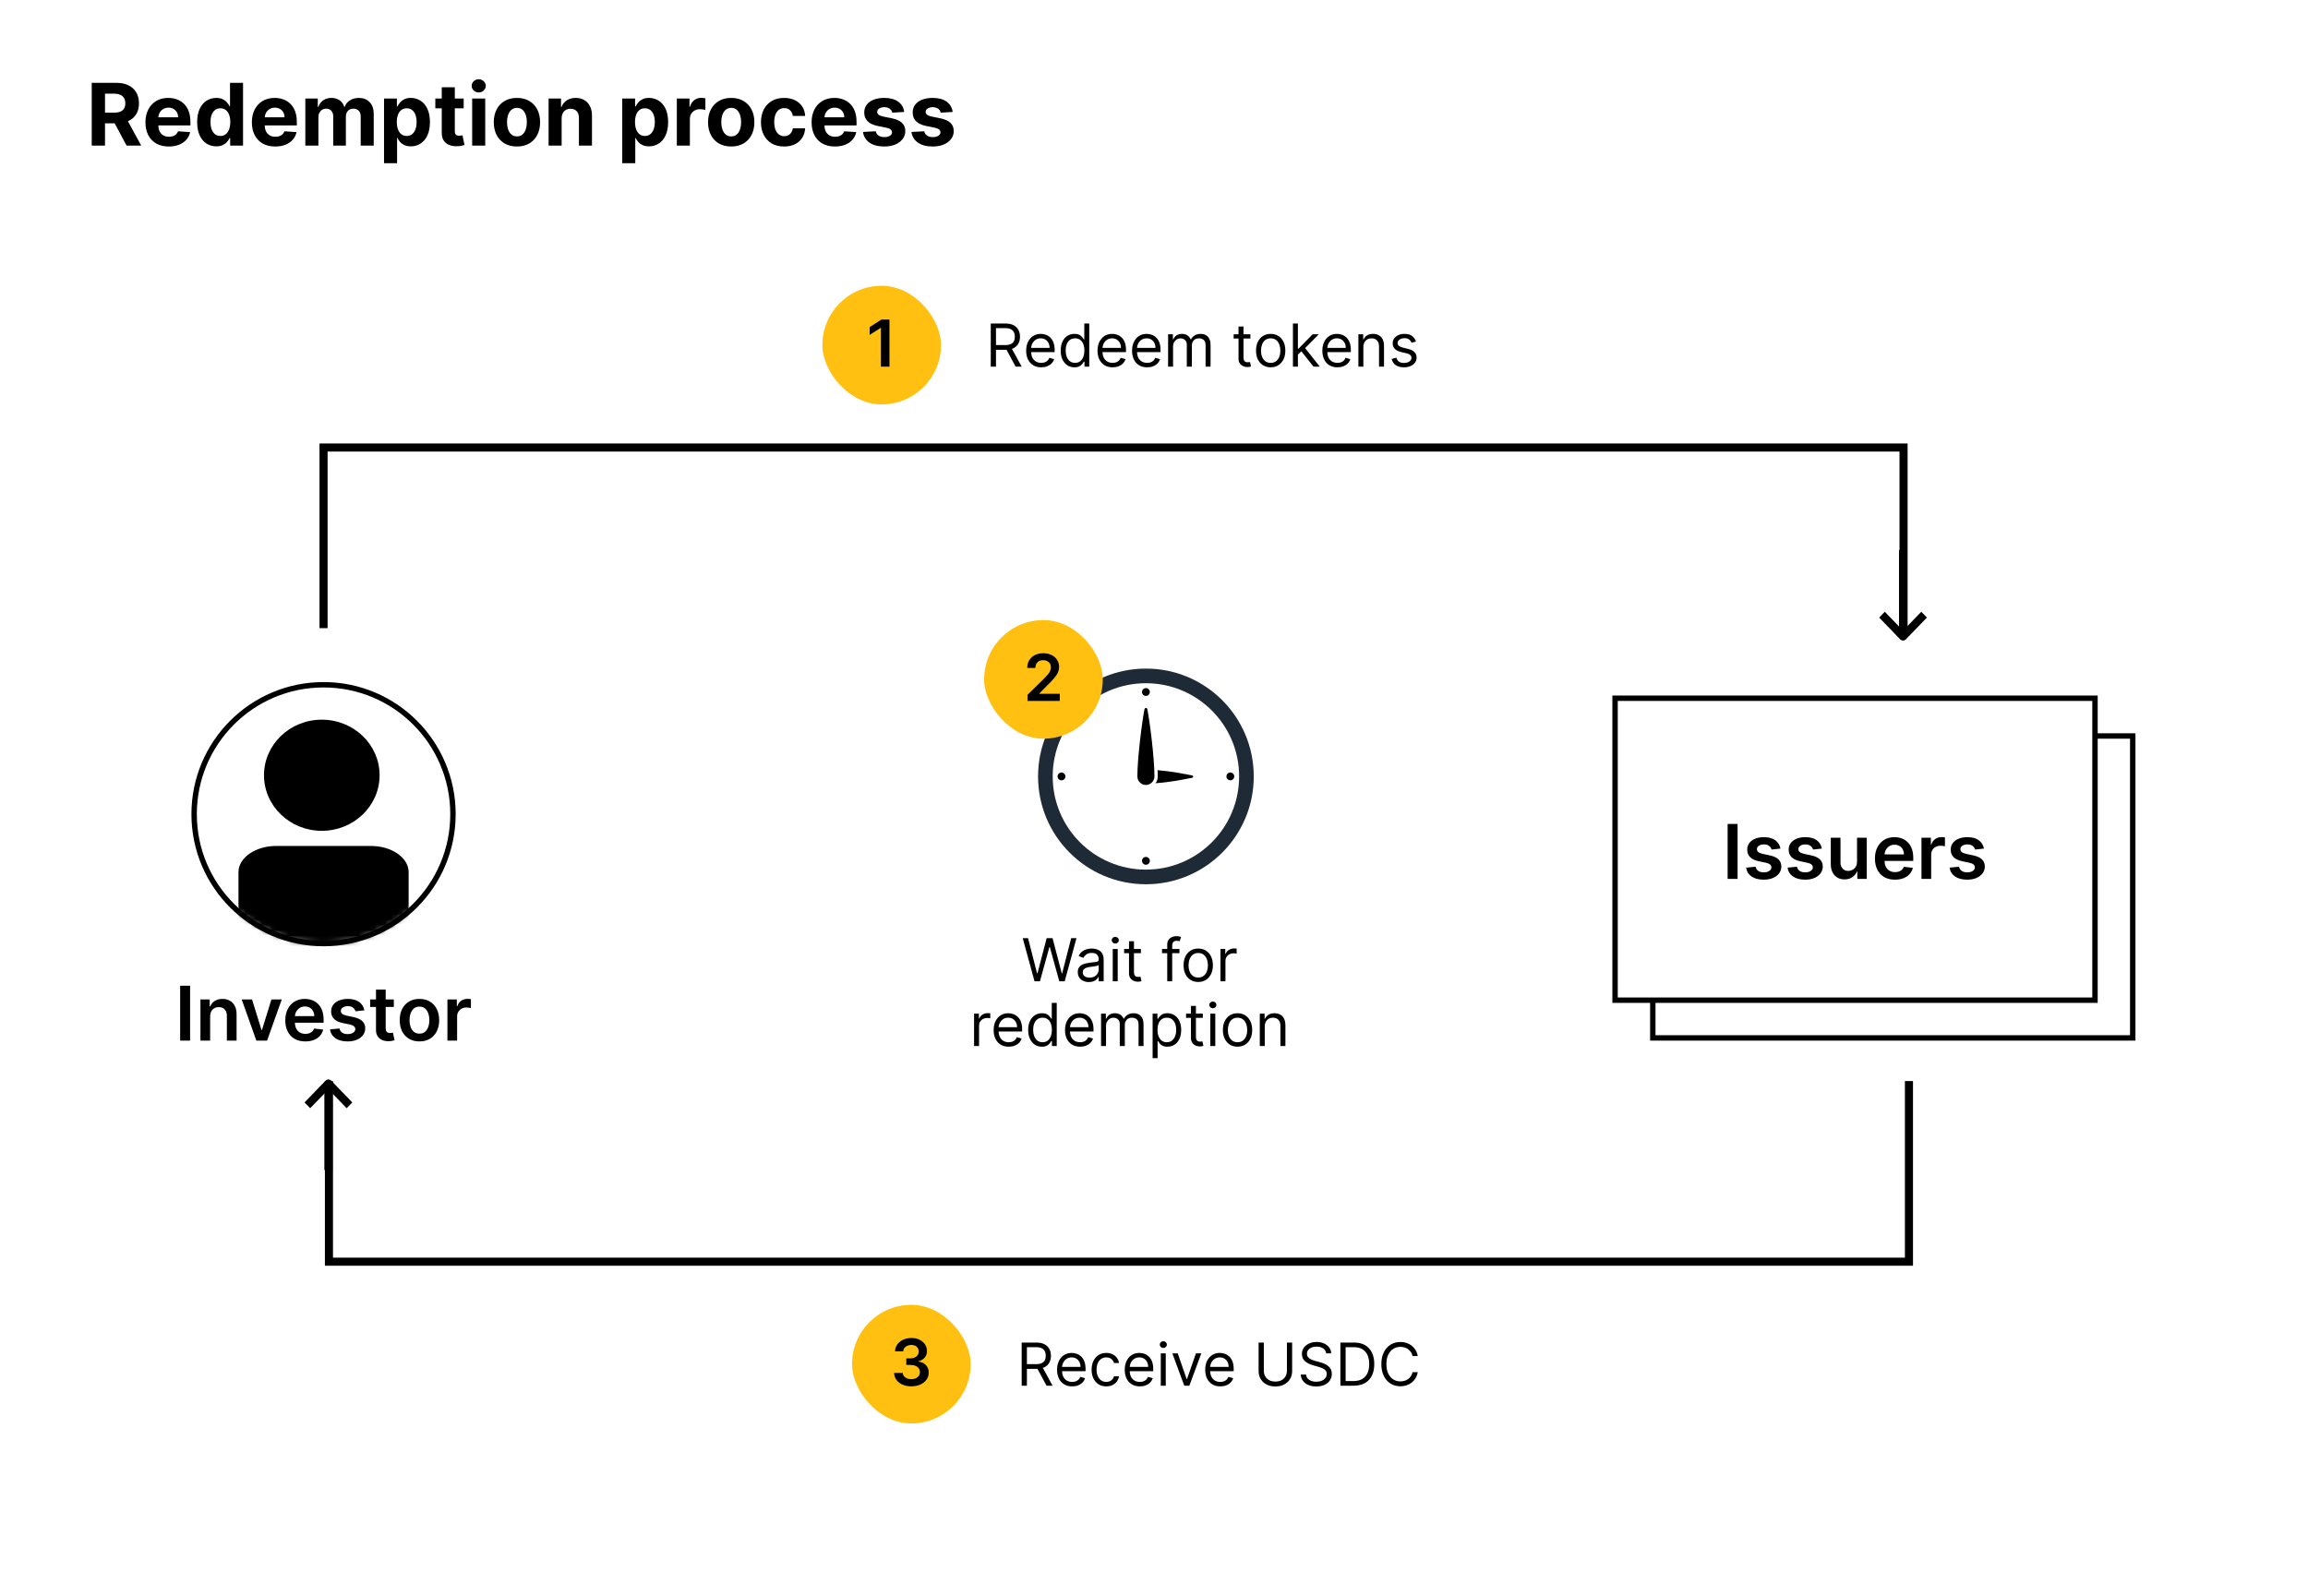<svg width="428" height="296" viewBox="0 0 428 296" fill="none" xmlns="http://www.w3.org/2000/svg">
<rect width="428" height="296" fill="white"/>
<path d="M17.011 27V15.364H21.602C22.481 15.364 23.231 15.521 23.852 15.835C24.477 16.146 24.953 16.587 25.278 17.159C25.608 17.727 25.773 18.396 25.773 19.165C25.773 19.938 25.606 20.602 25.273 21.159C24.939 21.712 24.456 22.136 23.824 22.432C23.195 22.727 22.434 22.875 21.54 22.875H18.466V20.898H21.142C21.612 20.898 22.002 20.833 22.312 20.704C22.623 20.576 22.854 20.383 23.006 20.125C23.161 19.867 23.239 19.547 23.239 19.165C23.239 18.778 23.161 18.453 23.006 18.188C22.854 17.922 22.621 17.722 22.307 17.585C21.996 17.445 21.604 17.375 21.131 17.375H19.472V27H17.011ZM23.296 21.704L26.188 27H23.472L20.642 21.704H23.296ZM31.303 27.171C30.405 27.171 29.632 26.989 28.984 26.625C28.34 26.258 27.844 25.739 27.496 25.068C27.147 24.394 26.973 23.597 26.973 22.676C26.973 21.778 27.147 20.991 27.496 20.312C27.844 19.634 28.335 19.106 28.967 18.727C29.604 18.349 30.35 18.159 31.206 18.159C31.782 18.159 32.318 18.252 32.814 18.438C33.314 18.619 33.749 18.894 34.121 19.261C34.496 19.629 34.787 20.091 34.996 20.648C35.204 21.201 35.308 21.849 35.308 22.591V23.256H27.939V21.756H33.03C33.03 21.407 32.954 21.099 32.803 20.829C32.651 20.561 32.441 20.35 32.172 20.199C31.907 20.044 31.598 19.966 31.246 19.966C30.878 19.966 30.553 20.051 30.268 20.222C29.988 20.388 29.768 20.614 29.609 20.898C29.45 21.178 29.369 21.491 29.365 21.835V23.261C29.365 23.693 29.445 24.066 29.604 24.381C29.767 24.695 29.996 24.938 30.291 25.108C30.587 25.278 30.937 25.364 31.342 25.364C31.611 25.364 31.858 25.326 32.081 25.25C32.304 25.174 32.496 25.061 32.655 24.909C32.814 24.758 32.935 24.572 33.019 24.352L35.257 24.5C35.144 25.038 34.91 25.508 34.558 25.909C34.21 26.307 33.759 26.617 33.206 26.841C32.657 27.061 32.022 27.171 31.303 27.171ZM40.104 27.142C39.441 27.142 38.84 26.972 38.303 26.631C37.769 26.286 37.344 25.78 37.03 25.114C36.719 24.443 36.564 23.621 36.564 22.648C36.564 21.648 36.725 20.816 37.047 20.153C37.369 19.487 37.797 18.989 38.331 18.659C38.869 18.326 39.458 18.159 40.098 18.159C40.587 18.159 40.994 18.242 41.32 18.409C41.649 18.572 41.914 18.776 42.115 19.023C42.32 19.265 42.475 19.504 42.581 19.739H42.655V15.364H45.07V27H42.683V25.602H42.581C42.467 25.845 42.306 26.085 42.098 26.324C41.894 26.559 41.626 26.754 41.297 26.909C40.971 27.064 40.573 27.142 40.104 27.142ZM40.871 25.216C41.261 25.216 41.59 25.11 41.859 24.898C42.132 24.682 42.34 24.381 42.484 23.994C42.632 23.608 42.706 23.155 42.706 22.636C42.706 22.117 42.634 21.667 42.49 21.284C42.346 20.901 42.138 20.606 41.865 20.398C41.592 20.189 41.261 20.085 40.871 20.085C40.473 20.085 40.138 20.193 39.865 20.409C39.592 20.625 39.386 20.924 39.246 21.307C39.106 21.689 39.035 22.133 39.035 22.636C39.035 23.144 39.106 23.593 39.246 23.983C39.39 24.369 39.596 24.672 39.865 24.892C40.138 25.108 40.473 25.216 40.871 25.216ZM51.037 27.171C50.139 27.171 49.367 26.989 48.719 26.625C48.075 26.258 47.579 25.739 47.23 25.068C46.882 24.394 46.707 23.597 46.707 22.676C46.707 21.778 46.882 20.991 47.23 20.312C47.579 19.634 48.069 19.106 48.702 18.727C49.338 18.349 50.084 18.159 50.94 18.159C51.516 18.159 52.052 18.252 52.548 18.438C53.048 18.619 53.484 18.894 53.855 19.261C54.23 19.629 54.522 20.091 54.73 20.648C54.938 21.201 55.043 21.849 55.043 22.591V23.256H47.673V21.756H52.764C52.764 21.407 52.688 21.099 52.537 20.829C52.385 20.561 52.175 20.35 51.906 20.199C51.641 20.044 51.332 19.966 50.98 19.966C50.613 19.966 50.287 20.051 50.003 20.222C49.722 20.388 49.503 20.614 49.344 20.898C49.185 21.178 49.103 21.491 49.099 21.835V23.261C49.099 23.693 49.179 24.066 49.338 24.381C49.501 24.695 49.73 24.938 50.026 25.108C50.321 25.278 50.671 25.364 51.077 25.364C51.346 25.364 51.592 25.326 51.815 25.25C52.039 25.174 52.23 25.061 52.389 24.909C52.548 24.758 52.669 24.572 52.753 24.352L54.992 24.5C54.878 25.038 54.645 25.508 54.293 25.909C53.944 26.307 53.493 26.617 52.94 26.841C52.391 27.061 51.757 27.171 51.037 27.171ZM56.622 27V18.273H58.929V19.812H59.031C59.213 19.301 59.516 18.898 59.94 18.602C60.365 18.307 60.872 18.159 61.463 18.159C62.062 18.159 62.571 18.309 62.992 18.608C63.412 18.903 63.692 19.305 63.832 19.812H63.923C64.101 19.312 64.423 18.913 64.889 18.614C65.359 18.311 65.914 18.159 66.554 18.159C67.368 18.159 68.029 18.419 68.537 18.938C69.048 19.453 69.304 20.184 69.304 21.131V27H66.889V21.608C66.889 21.123 66.76 20.759 66.503 20.517C66.245 20.275 65.923 20.153 65.537 20.153C65.097 20.153 64.755 20.294 64.508 20.574C64.262 20.85 64.139 21.216 64.139 21.671V27H61.793V21.557C61.793 21.129 61.669 20.788 61.423 20.534C61.181 20.28 60.861 20.153 60.463 20.153C60.194 20.153 59.952 20.222 59.736 20.358C59.524 20.491 59.355 20.678 59.23 20.921C59.105 21.159 59.043 21.439 59.043 21.761V27H56.622ZM71.216 30.273V18.273H73.602V19.739H73.71C73.816 19.504 73.97 19.265 74.171 19.023C74.375 18.776 74.64 18.572 74.966 18.409C75.296 18.242 75.704 18.159 76.193 18.159C76.829 18.159 77.417 18.326 77.954 18.659C78.492 18.989 78.922 19.487 79.244 20.153C79.566 20.816 79.727 21.648 79.727 22.648C79.727 23.621 79.57 24.443 79.256 25.114C78.945 25.78 78.521 26.286 77.983 26.631C77.449 26.972 76.85 27.142 76.188 27.142C75.718 27.142 75.318 27.064 74.989 26.909C74.663 26.754 74.396 26.559 74.188 26.324C73.979 26.085 73.82 25.845 73.71 25.602H73.636V30.273H71.216ZM73.585 22.636C73.585 23.155 73.657 23.608 73.801 23.994C73.945 24.381 74.153 24.682 74.426 24.898C74.699 25.11 75.03 25.216 75.421 25.216C75.814 25.216 76.148 25.108 76.421 24.892C76.693 24.672 76.9 24.369 77.04 23.983C77.184 23.593 77.256 23.144 77.256 22.636C77.256 22.133 77.186 21.689 77.046 21.307C76.905 20.924 76.699 20.625 76.426 20.409C76.153 20.193 75.818 20.085 75.421 20.085C75.026 20.085 74.693 20.189 74.421 20.398C74.151 20.606 73.945 20.901 73.801 21.284C73.657 21.667 73.585 22.117 73.585 22.636ZM85.983 18.273V20.091H80.727V18.273H85.983ZM81.921 16.182H84.341V24.318C84.341 24.542 84.375 24.716 84.443 24.841C84.511 24.962 84.606 25.047 84.727 25.097C84.852 25.146 84.996 25.171 85.159 25.171C85.273 25.171 85.386 25.161 85.5 25.142C85.614 25.119 85.701 25.102 85.761 25.091L86.142 26.892C86.021 26.93 85.85 26.974 85.631 27.023C85.411 27.076 85.144 27.108 84.829 27.119C84.246 27.142 83.735 27.064 83.296 26.886C82.86 26.708 82.521 26.432 82.278 26.057C82.036 25.682 81.917 25.208 81.921 24.636V16.182ZM87.56 27V18.273H89.98V27H87.56ZM88.776 17.148C88.416 17.148 88.107 17.028 87.849 16.79C87.596 16.547 87.469 16.258 87.469 15.921C87.469 15.587 87.596 15.301 87.849 15.062C88.107 14.82 88.416 14.699 88.776 14.699C89.135 14.699 89.442 14.82 89.696 15.062C89.954 15.301 90.082 15.587 90.082 15.921C90.082 16.258 89.954 16.547 89.696 16.79C89.442 17.028 89.135 17.148 88.776 17.148ZM95.862 27.171C94.98 27.171 94.216 26.983 93.572 26.608C92.932 26.229 92.438 25.703 92.09 25.028C91.741 24.35 91.567 23.564 91.567 22.671C91.567 21.769 91.741 20.981 92.09 20.307C92.438 19.629 92.932 19.102 93.572 18.727C94.216 18.349 94.98 18.159 95.862 18.159C96.745 18.159 97.506 18.349 98.146 18.727C98.79 19.102 99.287 19.629 99.635 20.307C99.983 20.981 100.158 21.769 100.158 22.671C100.158 23.564 99.983 24.35 99.635 25.028C99.287 25.703 98.79 26.229 98.146 26.608C97.506 26.983 96.745 27.171 95.862 27.171ZM95.874 25.296C96.275 25.296 96.61 25.182 96.879 24.954C97.148 24.724 97.351 24.409 97.487 24.011C97.627 23.614 97.697 23.161 97.697 22.653C97.697 22.146 97.627 21.693 97.487 21.296C97.351 20.898 97.148 20.583 96.879 20.352C96.61 20.121 96.275 20.006 95.874 20.006C95.468 20.006 95.127 20.121 94.851 20.352C94.578 20.583 94.372 20.898 94.231 21.296C94.095 21.693 94.027 22.146 94.027 22.653C94.027 23.161 94.095 23.614 94.231 24.011C94.372 24.409 94.578 24.724 94.851 24.954C95.127 25.182 95.468 25.296 95.874 25.296ZM104.152 21.954V27H101.732V18.273H104.038V19.812H104.141C104.334 19.305 104.658 18.903 105.112 18.608C105.567 18.309 106.118 18.159 106.766 18.159C107.372 18.159 107.9 18.292 108.351 18.557C108.802 18.822 109.152 19.201 109.402 19.693C109.652 20.182 109.777 20.765 109.777 21.443V27H107.357V21.875C107.36 21.341 107.224 20.924 106.947 20.625C106.671 20.322 106.29 20.171 105.805 20.171C105.48 20.171 105.192 20.241 104.942 20.381C104.696 20.521 104.502 20.725 104.362 20.994C104.226 21.259 104.156 21.579 104.152 21.954ZM115.388 30.273V18.273H117.774V19.739H117.882C117.988 19.504 118.142 19.265 118.342 19.023C118.547 18.776 118.812 18.572 119.138 18.409C119.467 18.242 119.876 18.159 120.365 18.159C121.001 18.159 121.589 18.326 122.126 18.659C122.664 18.989 123.094 19.487 123.416 20.153C123.738 20.816 123.899 21.648 123.899 22.648C123.899 23.621 123.742 24.443 123.428 25.114C123.117 25.78 122.693 26.286 122.155 26.631C121.621 26.972 121.022 27.142 120.359 27.142C119.89 27.142 119.49 27.064 119.161 26.909C118.835 26.754 118.568 26.559 118.359 26.324C118.151 26.085 117.992 25.845 117.882 25.602H117.808V30.273H115.388ZM117.757 22.636C117.757 23.155 117.829 23.608 117.973 23.994C118.117 24.381 118.325 24.682 118.598 24.898C118.871 25.11 119.202 25.216 119.592 25.216C119.986 25.216 120.32 25.108 120.592 24.892C120.865 24.672 121.071 24.369 121.212 23.983C121.356 23.593 121.428 23.144 121.428 22.636C121.428 22.133 121.357 21.689 121.217 21.307C121.077 20.924 120.871 20.625 120.598 20.409C120.325 20.193 119.99 20.085 119.592 20.085C119.198 20.085 118.865 20.189 118.592 20.398C118.323 20.606 118.117 20.901 117.973 21.284C117.829 21.667 117.757 22.117 117.757 22.636ZM125.513 27V18.273H127.859V19.796H127.95C128.109 19.254 128.376 18.845 128.751 18.568C129.126 18.288 129.558 18.148 130.047 18.148C130.168 18.148 130.299 18.155 130.439 18.171C130.579 18.186 130.702 18.206 130.808 18.233V20.381C130.695 20.347 130.537 20.316 130.337 20.29C130.136 20.263 129.952 20.25 129.786 20.25C129.429 20.25 129.111 20.328 128.831 20.483C128.554 20.634 128.335 20.847 128.172 21.119C128.013 21.392 127.933 21.706 127.933 22.062V27H125.513ZM135.597 27.171C134.714 27.171 133.951 26.983 133.307 26.608C132.667 26.229 132.172 25.703 131.824 25.028C131.475 24.35 131.301 23.564 131.301 22.671C131.301 21.769 131.475 20.981 131.824 20.307C132.172 19.629 132.667 19.102 133.307 18.727C133.951 18.349 134.714 18.159 135.597 18.159C136.479 18.159 137.241 18.349 137.881 18.727C138.525 19.102 139.021 19.629 139.369 20.307C139.718 20.981 139.892 21.769 139.892 22.671C139.892 23.564 139.718 24.35 139.369 25.028C139.021 25.703 138.525 26.229 137.881 26.608C137.241 26.983 136.479 27.171 135.597 27.171ZM135.608 25.296C136.009 25.296 136.345 25.182 136.614 24.954C136.883 24.724 137.085 24.409 137.222 24.011C137.362 23.614 137.432 23.161 137.432 22.653C137.432 22.146 137.362 21.693 137.222 21.296C137.085 20.898 136.883 20.583 136.614 20.352C136.345 20.121 136.009 20.006 135.608 20.006C135.203 20.006 134.862 20.121 134.585 20.352C134.313 20.583 134.106 20.898 133.966 21.296C133.83 21.693 133.761 22.146 133.761 22.653C133.761 23.161 133.83 23.614 133.966 24.011C134.106 24.409 134.313 24.724 134.585 24.954C134.862 25.182 135.203 25.296 135.608 25.296ZM145.409 27.171C144.515 27.171 143.746 26.981 143.102 26.602C142.462 26.22 141.97 25.689 141.625 25.011C141.284 24.333 141.114 23.553 141.114 22.671C141.114 21.776 141.286 20.992 141.631 20.318C141.979 19.64 142.473 19.112 143.114 18.733C143.754 18.35 144.515 18.159 145.398 18.159C146.159 18.159 146.826 18.297 147.398 18.574C147.97 18.85 148.422 19.239 148.756 19.739C149.089 20.239 149.273 20.826 149.307 21.5H147.023C146.958 21.064 146.788 20.714 146.511 20.449C146.239 20.18 145.881 20.046 145.438 20.046C145.062 20.046 144.735 20.148 144.455 20.352C144.178 20.553 143.962 20.847 143.807 21.233C143.652 21.619 143.574 22.087 143.574 22.636C143.574 23.193 143.65 23.667 143.801 24.057C143.956 24.447 144.174 24.744 144.455 24.949C144.735 25.153 145.062 25.256 145.438 25.256C145.714 25.256 145.962 25.199 146.182 25.085C146.405 24.972 146.589 24.807 146.733 24.591C146.881 24.371 146.977 24.108 147.023 23.801H149.307C149.269 24.468 149.087 25.055 148.761 25.562C148.439 26.066 147.994 26.46 147.426 26.744C146.858 27.028 146.186 27.171 145.409 27.171ZM154.834 27.171C153.936 27.171 153.163 26.989 152.516 26.625C151.872 26.258 151.375 25.739 151.027 25.068C150.679 24.394 150.504 23.597 150.504 22.676C150.504 21.778 150.679 20.991 151.027 20.312C151.375 19.634 151.866 19.106 152.499 18.727C153.135 18.349 153.881 18.159 154.737 18.159C155.313 18.159 155.849 18.252 156.345 18.438C156.845 18.619 157.281 18.894 157.652 19.261C158.027 19.629 158.319 20.091 158.527 20.648C158.735 21.201 158.839 21.849 158.839 22.591V23.256H151.47V21.756H156.561C156.561 21.407 156.485 21.099 156.334 20.829C156.182 20.561 155.972 20.35 155.703 20.199C155.438 20.044 155.129 19.966 154.777 19.966C154.41 19.966 154.084 20.051 153.8 20.222C153.519 20.388 153.3 20.614 153.141 20.898C152.982 21.178 152.9 21.491 152.896 21.835V23.261C152.896 23.693 152.976 24.066 153.135 24.381C153.298 24.695 153.527 24.938 153.822 25.108C154.118 25.278 154.468 25.364 154.874 25.364C155.143 25.364 155.389 25.326 155.612 25.25C155.836 25.174 156.027 25.061 156.186 24.909C156.345 24.758 156.466 24.572 156.55 24.352L158.788 24.5C158.675 25.038 158.442 25.508 158.089 25.909C157.741 26.307 157.29 26.617 156.737 26.841C156.188 27.061 155.554 27.171 154.834 27.171ZM167.68 20.761L165.464 20.898C165.427 20.708 165.345 20.538 165.22 20.386C165.095 20.231 164.93 20.108 164.726 20.017C164.525 19.922 164.285 19.875 164.004 19.875C163.629 19.875 163.313 19.954 163.055 20.114C162.798 20.269 162.669 20.477 162.669 20.739C162.669 20.947 162.752 21.123 162.919 21.267C163.086 21.411 163.372 21.526 163.777 21.614L165.357 21.932C166.205 22.106 166.838 22.386 167.254 22.773C167.671 23.159 167.879 23.667 167.879 24.296C167.879 24.867 167.711 25.369 167.374 25.801C167.04 26.233 166.582 26.57 165.999 26.812C165.419 27.051 164.75 27.171 163.993 27.171C162.838 27.171 161.917 26.93 161.232 26.449C160.55 25.964 160.15 25.305 160.033 24.472L162.413 24.347C162.485 24.699 162.66 24.968 162.936 25.153C163.213 25.335 163.567 25.426 163.999 25.426C164.423 25.426 164.764 25.345 165.021 25.182C165.283 25.015 165.415 24.801 165.419 24.54C165.415 24.32 165.322 24.14 165.141 24C164.959 23.856 164.679 23.746 164.3 23.671L162.788 23.369C161.936 23.199 161.302 22.903 160.885 22.483C160.472 22.062 160.266 21.526 160.266 20.875C160.266 20.314 160.417 19.831 160.72 19.426C161.027 19.021 161.457 18.708 162.01 18.489C162.567 18.269 163.218 18.159 163.964 18.159C165.067 18.159 165.934 18.392 166.567 18.858C167.203 19.324 167.574 19.958 167.68 20.761ZM176.665 20.761L174.449 20.898C174.411 20.708 174.33 20.538 174.205 20.386C174.08 20.231 173.915 20.108 173.71 20.017C173.509 19.922 173.269 19.875 172.989 19.875C172.614 19.875 172.297 19.954 172.04 20.114C171.782 20.269 171.653 20.477 171.653 20.739C171.653 20.947 171.737 21.123 171.903 21.267C172.07 21.411 172.356 21.526 172.761 21.614L174.341 21.932C175.189 22.106 175.822 22.386 176.239 22.773C176.655 23.159 176.864 23.667 176.864 24.296C176.864 24.867 176.695 25.369 176.358 25.801C176.025 26.233 175.566 26.57 174.983 26.812C174.403 27.051 173.735 27.171 172.977 27.171C171.822 27.171 170.902 26.93 170.216 26.449C169.534 25.964 169.134 25.305 169.017 24.472L171.398 24.347C171.47 24.699 171.644 24.968 171.92 25.153C172.197 25.335 172.551 25.426 172.983 25.426C173.407 25.426 173.748 25.345 174.006 25.182C174.267 25.015 174.4 24.801 174.403 24.54C174.4 24.32 174.307 24.14 174.125 24C173.943 23.856 173.663 23.746 173.284 23.671L171.773 23.369C170.92 23.199 170.286 22.903 169.869 22.483C169.456 22.062 169.25 21.526 169.25 20.875C169.25 20.314 169.402 19.831 169.705 19.426C170.011 19.021 170.441 18.708 170.994 18.489C171.551 18.269 172.203 18.159 172.949 18.159C174.051 18.159 174.919 18.392 175.551 18.858C176.188 19.324 176.559 19.958 176.665 20.761Z" fill="black"/>
<path d="M354 200.5V234H61V200.5" stroke="black" stroke-width="1.5"/>
<path d="M60 116.5L60 83L353 83L353 117.5" stroke="black" stroke-width="1.5"/>
<rect x="152.5" y="53" width="22" height="22" rx="11" fill="#FFC012"/>
<path d="M164.942 59.273V68H163.362V60.811H163.31L161.269 62.115V60.666L163.438 59.273H164.942Z" fill="black"/>
<path d="M183.729 68V60H186.432C187.057 60 187.57 60.107 187.971 60.32C188.372 60.531 188.669 60.822 188.861 61.191C189.054 61.561 189.15 61.982 189.15 62.453C189.15 62.925 189.054 63.342 188.861 63.707C188.669 64.072 188.373 64.358 187.975 64.566C187.576 64.772 187.067 64.875 186.447 64.875H184.26V64H186.416C186.843 64 187.187 63.938 187.447 63.812C187.71 63.688 187.9 63.51 188.018 63.281C188.137 63.05 188.197 62.773 188.197 62.453C188.197 62.133 188.137 61.853 188.018 61.613C187.898 61.374 187.706 61.189 187.443 61.059C187.18 60.926 186.833 60.859 186.4 60.859H184.697V68H183.729ZM187.494 64.406L189.463 68H188.338L186.4 64.406H187.494ZM193.091 68.125C192.513 68.125 192.014 67.997 191.595 67.742C191.178 67.484 190.856 67.125 190.63 66.664C190.406 66.201 190.294 65.662 190.294 65.047C190.294 64.432 190.406 63.891 190.63 63.422C190.856 62.95 191.172 62.583 191.575 62.32C191.981 62.055 192.455 61.922 192.997 61.922C193.31 61.922 193.618 61.974 193.923 62.078C194.228 62.182 194.505 62.352 194.755 62.586C195.005 62.818 195.204 63.125 195.353 63.508C195.501 63.891 195.575 64.362 195.575 64.922V65.312H190.95V64.516H194.638C194.638 64.177 194.57 63.875 194.435 63.609C194.302 63.344 194.112 63.134 193.864 62.98C193.619 62.827 193.33 62.75 192.997 62.75C192.63 62.75 192.312 62.841 192.044 63.023C191.778 63.203 191.574 63.438 191.431 63.727C191.287 64.016 191.216 64.326 191.216 64.656V65.188C191.216 65.641 191.294 66.025 191.45 66.34C191.609 66.652 191.829 66.891 192.11 67.055C192.392 67.216 192.718 67.297 193.091 67.297C193.333 67.297 193.552 67.263 193.747 67.195C193.945 67.125 194.116 67.021 194.259 66.883C194.402 66.742 194.513 66.568 194.591 66.359L195.481 66.609C195.388 66.912 195.23 67.177 195.009 67.406C194.787 67.633 194.514 67.81 194.188 67.938C193.863 68.062 193.497 68.125 193.091 68.125ZM199.243 68.125C198.743 68.125 198.302 67.999 197.919 67.746C197.536 67.491 197.237 67.132 197.021 66.668C196.804 66.202 196.696 65.651 196.696 65.016C196.696 64.385 196.804 63.839 197.021 63.375C197.237 62.911 197.537 62.553 197.923 62.301C198.308 62.048 198.754 61.922 199.259 61.922C199.649 61.922 199.958 61.987 200.185 62.117C200.414 62.245 200.588 62.391 200.708 62.555C200.83 62.716 200.925 62.849 200.993 62.953H201.071V60H201.993V68H201.103V67.078H200.993C200.925 67.188 200.829 67.326 200.704 67.492C200.579 67.656 200.401 67.803 200.169 67.934C199.937 68.061 199.629 68.125 199.243 68.125ZM199.368 67.297C199.738 67.297 200.05 67.201 200.306 67.008C200.561 66.812 200.755 66.543 200.888 66.199C201.021 65.853 201.087 65.453 201.087 65C201.087 64.552 201.022 64.16 200.892 63.824C200.761 63.486 200.569 63.223 200.313 63.035C200.058 62.845 199.743 62.75 199.368 62.75C198.978 62.75 198.652 62.85 198.392 63.051C198.134 63.249 197.94 63.518 197.81 63.859C197.682 64.198 197.618 64.578 197.618 65C197.618 65.427 197.683 65.815 197.813 66.164C197.946 66.51 198.142 66.787 198.399 66.992C198.66 67.195 198.983 67.297 199.368 67.297ZM206.325 68.125C205.747 68.125 205.248 67.997 204.829 67.742C204.412 67.484 204.091 67.125 203.864 66.664C203.64 66.201 203.528 65.662 203.528 65.047C203.528 64.432 203.64 63.891 203.864 63.422C204.091 62.95 204.406 62.583 204.81 62.32C205.216 62.055 205.69 61.922 206.231 61.922C206.544 61.922 206.853 61.974 207.157 62.078C207.462 62.182 207.739 62.352 207.989 62.586C208.239 62.818 208.438 63.125 208.587 63.508C208.735 63.891 208.81 64.362 208.81 64.922V65.312H204.185V64.516H207.872C207.872 64.177 207.804 63.875 207.669 63.609C207.536 63.344 207.346 63.134 207.099 62.98C206.854 62.827 206.565 62.75 206.231 62.75C205.864 62.75 205.547 62.841 205.278 63.023C205.013 63.203 204.808 63.438 204.665 63.727C204.522 64.016 204.45 64.326 204.45 64.656V65.188C204.45 65.641 204.528 66.025 204.685 66.34C204.843 66.652 205.063 66.891 205.345 67.055C205.626 67.216 205.953 67.297 206.325 67.297C206.567 67.297 206.786 67.263 206.981 67.195C207.179 67.125 207.35 67.021 207.493 66.883C207.636 66.742 207.747 66.568 207.825 66.359L208.716 66.609C208.622 66.912 208.465 67.177 208.243 67.406C208.022 67.633 207.748 67.81 207.423 67.938C207.097 68.062 206.731 68.125 206.325 68.125ZM212.728 68.125C212.149 68.125 211.651 67.997 211.231 67.742C210.815 67.484 210.493 67.125 210.267 66.664C210.043 66.201 209.931 65.662 209.931 65.047C209.931 64.432 210.043 63.891 210.267 63.422C210.493 62.95 210.808 62.583 211.212 62.32C211.618 62.055 212.092 61.922 212.634 61.922C212.946 61.922 213.255 61.974 213.56 62.078C213.864 62.182 214.142 62.352 214.392 62.586C214.642 62.818 214.841 63.125 214.989 63.508C215.138 63.891 215.212 64.362 215.212 64.922V65.312H210.587V64.516H214.274C214.274 64.177 214.207 63.875 214.071 63.609C213.938 63.344 213.748 63.134 213.501 62.98C213.256 62.827 212.967 62.75 212.634 62.75C212.267 62.75 211.949 62.841 211.681 63.023C211.415 63.203 211.211 63.438 211.067 63.727C210.924 64.016 210.853 64.326 210.853 64.656V65.188C210.853 65.641 210.931 66.025 211.087 66.34C211.246 66.652 211.466 66.891 211.747 67.055C212.028 67.216 212.355 67.297 212.728 67.297C212.97 67.297 213.188 67.263 213.384 67.195C213.582 67.125 213.752 67.021 213.896 66.883C214.039 66.742 214.149 66.568 214.228 66.359L215.118 66.609C215.024 66.912 214.867 67.177 214.646 67.406C214.424 67.633 214.151 67.81 213.825 67.938C213.5 68.062 213.134 68.125 212.728 68.125ZM216.614 68V62H217.505V62.938H217.583C217.708 62.617 217.91 62.368 218.188 62.191C218.467 62.012 218.802 61.922 219.192 61.922C219.588 61.922 219.918 62.012 220.181 62.191C220.446 62.368 220.653 62.617 220.802 62.938H220.864C221.018 62.628 221.248 62.382 221.556 62.199C221.863 62.014 222.231 61.922 222.661 61.922C223.198 61.922 223.636 62.09 223.978 62.426C224.319 62.759 224.489 63.279 224.489 63.984V68H223.567V63.984C223.567 63.542 223.446 63.225 223.204 63.035C222.962 62.845 222.677 62.75 222.349 62.75C221.927 62.75 221.6 62.878 221.368 63.133C221.136 63.385 221.021 63.706 221.021 64.094V68H220.083V63.891C220.083 63.55 219.972 63.275 219.751 63.066C219.53 62.855 219.244 62.75 218.896 62.75C218.656 62.75 218.432 62.814 218.224 62.941C218.018 63.069 217.851 63.246 217.724 63.473C217.599 63.697 217.536 63.956 217.536 64.25V68H216.614ZM231.878 62V62.781H228.769V62H231.878ZM229.675 60.562H230.597V66.281C230.597 66.542 230.634 66.737 230.71 66.867C230.788 66.995 230.887 67.081 231.007 67.125C231.129 67.167 231.258 67.188 231.394 67.188C231.495 67.188 231.578 67.182 231.644 67.172C231.709 67.159 231.761 67.148 231.8 67.141L231.987 67.969C231.925 67.992 231.838 68.016 231.726 68.039C231.614 68.065 231.472 68.078 231.3 68.078C231.039 68.078 230.784 68.022 230.534 67.91C230.287 67.798 230.081 67.628 229.917 67.398C229.756 67.169 229.675 66.88 229.675 66.531V60.562ZM235.638 68.125C235.096 68.125 234.621 67.996 234.212 67.738C233.806 67.481 233.488 67.12 233.259 66.656C233.032 66.193 232.919 65.651 232.919 65.031C232.919 64.406 233.032 63.861 233.259 63.395C233.488 62.928 233.806 62.566 234.212 62.309C234.621 62.051 235.096 61.922 235.638 61.922C236.179 61.922 236.653 62.051 237.06 62.309C237.468 62.566 237.786 62.928 238.013 63.395C238.242 63.861 238.356 64.406 238.356 65.031C238.356 65.651 238.242 66.193 238.013 66.656C237.786 67.12 237.468 67.481 237.06 67.738C236.653 67.996 236.179 68.125 235.638 68.125ZM235.638 67.297C236.049 67.297 236.388 67.191 236.653 66.981C236.919 66.769 237.116 66.492 237.243 66.148C237.371 65.805 237.435 65.432 237.435 65.031C237.435 64.63 237.371 64.257 237.243 63.91C237.116 63.564 236.919 63.284 236.653 63.07C236.388 62.857 236.049 62.75 235.638 62.75C235.226 62.75 234.888 62.857 234.622 63.07C234.356 63.284 234.16 63.564 234.032 63.91C233.905 64.257 233.841 64.63 233.841 65.031C233.841 65.432 233.905 65.805 234.032 66.148C234.16 66.492 234.356 66.769 234.622 66.981C234.888 67.191 235.226 67.297 235.638 67.297ZM240.623 65.812L240.607 64.672H240.795L243.42 62H244.561L241.764 64.828H241.686L240.623 65.812ZM239.764 68V60H240.686V68H239.764ZM243.576 68L241.232 65.031L241.889 64.391L244.748 68H243.576ZM248.016 68.125C247.438 68.125 246.939 67.997 246.52 67.742C246.103 67.484 245.781 67.125 245.555 66.664C245.331 66.201 245.219 65.662 245.219 65.047C245.219 64.432 245.331 63.891 245.555 63.422C245.781 62.95 246.096 62.583 246.5 62.32C246.906 62.055 247.38 61.922 247.922 61.922C248.234 61.922 248.543 61.974 248.848 62.078C249.152 62.182 249.43 62.352 249.68 62.586C249.93 62.818 250.129 63.125 250.277 63.508C250.426 63.891 250.5 64.362 250.5 64.922V65.312H245.875V64.516H249.563C249.563 64.177 249.495 63.875 249.359 63.609C249.227 63.344 249.036 63.134 248.789 62.98C248.544 62.827 248.255 62.75 247.922 62.75C247.555 62.75 247.237 62.841 246.969 63.023C246.703 63.203 246.499 63.438 246.355 63.727C246.212 64.016 246.141 64.326 246.141 64.656V65.188C246.141 65.641 246.219 66.025 246.375 66.34C246.534 66.652 246.754 66.891 247.035 67.055C247.316 67.216 247.643 67.297 248.016 67.297C248.258 67.297 248.477 67.263 248.672 67.195C248.87 67.125 249.04 67.021 249.184 66.883C249.327 66.742 249.438 66.568 249.516 66.359L250.406 66.609C250.313 66.912 250.155 67.177 249.934 67.406C249.712 67.633 249.439 67.81 249.113 67.938C248.788 68.062 248.422 68.125 248.016 68.125ZM252.824 64.391V68H251.902V62H252.793V62.938H252.871C253.012 62.633 253.225 62.388 253.512 62.203C253.798 62.016 254.168 61.922 254.621 61.922C255.027 61.922 255.383 62.005 255.688 62.172C255.992 62.336 256.229 62.586 256.398 62.922C256.568 63.255 256.652 63.677 256.652 64.188V68H255.73V64.25C255.73 63.779 255.608 63.411 255.363 63.148C255.118 62.883 254.783 62.75 254.355 62.75C254.061 62.75 253.798 62.814 253.566 62.941C253.337 63.069 253.156 63.255 253.023 63.5C252.891 63.745 252.824 64.042 252.824 64.391ZM262.587 63.344L261.759 63.578C261.707 63.44 261.63 63.306 261.528 63.176C261.429 63.043 261.294 62.934 261.122 62.848C260.95 62.762 260.73 62.719 260.462 62.719C260.095 62.719 259.789 62.803 259.544 62.973C259.302 63.139 259.181 63.352 259.181 63.609C259.181 63.839 259.264 64.019 259.431 64.152C259.597 64.285 259.858 64.396 260.212 64.484L261.103 64.703C261.639 64.833 262.039 65.033 262.302 65.301C262.565 65.566 262.696 65.909 262.696 66.328C262.696 66.672 262.597 66.979 262.399 67.25C262.204 67.521 261.931 67.734 261.579 67.891C261.228 68.047 260.819 68.125 260.353 68.125C259.741 68.125 259.234 67.992 258.833 67.727C258.432 67.461 258.178 67.073 258.071 66.562L258.946 66.344C259.03 66.667 259.187 66.909 259.419 67.07C259.653 67.232 259.959 67.312 260.337 67.312C260.767 67.312 261.108 67.221 261.36 67.039C261.616 66.854 261.743 66.633 261.743 66.375C261.743 66.167 261.67 65.992 261.524 65.852C261.379 65.708 261.155 65.602 260.853 65.531L259.853 65.297C259.303 65.167 258.899 64.965 258.642 64.691C258.386 64.415 258.259 64.07 258.259 63.656C258.259 63.318 258.354 63.018 258.544 62.758C258.737 62.497 258.998 62.293 259.329 62.145C259.662 61.996 260.04 61.922 260.462 61.922C261.056 61.922 261.522 62.052 261.86 62.312C262.201 62.573 262.444 62.917 262.587 63.344Z" fill="black"/>
<rect x="158" y="242" width="22" height="22" rx="11" fill="#FFC012"/>
<path d="M168.999 257.119C168.386 257.119 167.84 257.014 167.363 256.804C166.889 256.594 166.514 256.301 166.238 255.926C165.963 255.551 165.816 255.118 165.799 254.626H167.401C167.416 254.862 167.494 255.068 167.636 255.244C167.778 255.418 167.967 255.553 168.203 255.649C168.438 255.746 168.703 255.794 168.995 255.794C169.308 255.794 169.585 255.74 169.826 255.632C170.068 255.521 170.257 255.368 170.393 255.172C170.529 254.976 170.596 254.75 170.593 254.494C170.596 254.23 170.528 253.997 170.389 253.795C170.249 253.594 170.048 253.436 169.784 253.322C169.522 253.209 169.207 253.152 168.838 253.152H168.066V251.933H168.838C169.142 251.933 169.407 251.881 169.634 251.776C169.865 251.67 170.045 251.523 170.176 251.332C170.306 251.139 170.37 250.916 170.367 250.663C170.37 250.416 170.315 250.202 170.201 250.02C170.09 249.835 169.933 249.692 169.728 249.589C169.526 249.487 169.289 249.436 169.017 249.436C168.749 249.436 168.502 249.484 168.275 249.581C168.048 249.678 167.865 249.815 167.725 249.994C167.586 250.17 167.512 250.381 167.504 250.625H165.982C165.994 250.136 166.134 249.707 166.404 249.338C166.677 248.966 167.041 248.676 167.495 248.469C167.95 248.259 168.46 248.153 169.025 248.153C169.607 248.153 170.113 248.263 170.542 248.482C170.974 248.697 171.308 248.989 171.544 249.355C171.779 249.722 171.897 250.126 171.897 250.57C171.9 251.061 171.755 251.473 171.463 251.805C171.173 252.138 170.792 252.355 170.32 252.457V252.526C170.934 252.611 171.404 252.838 171.731 253.207C172.061 253.574 172.224 254.03 172.221 254.575C172.221 255.064 172.082 255.501 171.803 255.888C171.528 256.271 171.147 256.572 170.661 256.791C170.178 257.01 169.624 257.119 168.999 257.119Z" fill="black"/>
<path d="M189.462 257V249H192.166C192.791 249 193.304 249.107 193.705 249.32C194.106 249.531 194.403 249.822 194.595 250.191C194.788 250.561 194.884 250.982 194.884 251.453C194.884 251.924 194.788 252.342 194.595 252.707C194.403 253.072 194.107 253.358 193.708 253.566C193.31 253.772 192.801 253.875 192.181 253.875H189.994V253H192.15C192.577 253 192.921 252.937 193.181 252.812C193.444 252.687 193.634 252.51 193.751 252.281C193.871 252.049 193.931 251.773 193.931 251.453C193.931 251.133 193.871 250.853 193.751 250.613C193.632 250.374 193.44 250.189 193.177 250.059C192.914 249.926 192.567 249.859 192.134 249.859H190.431V257H189.462ZM193.228 253.406L195.197 257H194.072L192.134 253.406H193.228ZM198.825 257.125C198.247 257.125 197.748 256.997 197.329 256.742C196.912 256.484 196.59 256.125 196.364 255.664C196.14 255.201 196.028 254.661 196.028 254.047C196.028 253.432 196.14 252.891 196.364 252.422C196.59 251.951 196.905 251.583 197.309 251.32C197.715 251.055 198.189 250.922 198.731 250.922C199.043 250.922 199.352 250.974 199.657 251.078C199.961 251.182 200.239 251.352 200.489 251.586C200.739 251.818 200.938 252.125 201.086 252.508C201.235 252.891 201.309 253.362 201.309 253.922V254.312H196.684V253.516H200.372C200.372 253.177 200.304 252.875 200.168 252.609C200.036 252.344 199.846 252.134 199.598 251.98C199.353 251.827 199.064 251.75 198.731 251.75C198.364 251.75 198.046 251.841 197.778 252.023C197.512 252.203 197.308 252.437 197.165 252.727C197.021 253.016 196.95 253.326 196.95 253.656V254.188C196.95 254.641 197.028 255.025 197.184 255.34C197.343 255.652 197.563 255.891 197.844 256.055C198.125 256.216 198.452 256.297 198.825 256.297C199.067 256.297 199.286 256.263 199.481 256.195C199.679 256.125 199.849 256.021 199.993 255.883C200.136 255.742 200.247 255.568 200.325 255.359L201.215 255.609C201.122 255.911 200.964 256.177 200.743 256.406C200.521 256.633 200.248 256.81 199.922 256.937C199.597 257.063 199.231 257.125 198.825 257.125ZM205.149 257.125C204.586 257.125 204.102 256.992 203.696 256.727C203.29 256.461 202.977 256.095 202.758 255.629C202.54 255.163 202.43 254.63 202.43 254.031C202.43 253.422 202.542 252.884 202.766 252.418C202.993 251.949 203.308 251.583 203.711 251.32C204.118 251.055 204.592 250.922 205.133 250.922C205.555 250.922 205.935 251 206.274 251.156C206.612 251.312 206.89 251.531 207.106 251.812C207.322 252.094 207.456 252.422 207.508 252.797H206.586C206.516 252.523 206.36 252.281 206.118 252.07C205.878 251.857 205.555 251.75 205.149 251.75C204.79 251.75 204.474 251.844 204.204 252.031C203.935 252.216 203.726 252.478 203.575 252.816C203.426 253.152 203.352 253.547 203.352 254C203.352 254.464 203.425 254.867 203.571 255.211C203.719 255.555 203.928 255.822 204.196 256.012C204.467 256.202 204.784 256.297 205.149 256.297C205.389 256.297 205.606 256.255 205.801 256.172C205.997 256.089 206.162 255.969 206.297 255.812C206.433 255.656 206.529 255.469 206.586 255.25H207.508C207.456 255.604 207.327 255.923 207.122 256.207C206.918 256.488 206.649 256.712 206.313 256.879C205.98 257.043 205.592 257.125 205.149 257.125ZM211.372 257.125C210.793 257.125 210.295 256.997 209.875 256.742C209.459 256.484 209.137 256.125 208.911 255.664C208.687 255.201 208.575 254.661 208.575 254.047C208.575 253.432 208.687 252.891 208.911 252.422C209.137 251.951 209.452 251.583 209.856 251.32C210.262 251.055 210.736 250.922 211.278 250.922C211.59 250.922 211.899 250.974 212.204 251.078C212.508 251.182 212.786 251.352 213.036 251.586C213.286 251.818 213.485 252.125 213.633 252.508C213.782 252.891 213.856 253.362 213.856 253.922V254.312H209.231V253.516H212.918C212.918 253.177 212.851 252.875 212.715 252.609C212.583 252.344 212.392 252.134 212.145 251.98C211.9 251.827 211.611 251.75 211.278 251.75C210.911 251.75 210.593 251.841 210.325 252.023C210.059 252.203 209.855 252.437 209.711 252.727C209.568 253.016 209.497 253.326 209.497 253.656V254.188C209.497 254.641 209.575 255.025 209.731 255.34C209.89 255.652 210.11 255.891 210.391 256.055C210.672 256.216 210.999 256.297 211.372 256.297C211.614 256.297 211.833 256.263 212.028 256.195C212.226 256.125 212.396 256.021 212.54 255.883C212.683 255.742 212.793 255.568 212.872 255.359L213.762 255.609C213.668 255.911 213.511 256.177 213.29 256.406C213.068 256.633 212.795 256.81 212.469 256.937C212.144 257.063 211.778 257.125 211.372 257.125ZM215.258 257V251H216.18V257H215.258ZM215.727 250C215.547 250 215.392 249.939 215.262 249.816C215.135 249.694 215.071 249.547 215.071 249.375C215.071 249.203 215.135 249.056 215.262 248.934C215.392 248.811 215.547 248.75 215.727 248.75C215.907 248.75 216.06 248.811 216.188 248.934C216.318 249.056 216.383 249.203 216.383 249.375C216.383 249.547 216.318 249.694 216.188 249.816C216.06 249.939 215.907 250 215.727 250ZM222.775 251L220.556 257H219.619L217.4 251H218.4L220.056 255.781H220.119L221.775 251H222.775ZM226.292 257.125C225.714 257.125 225.216 256.997 224.796 256.742C224.38 256.484 224.058 256.125 223.832 255.664C223.608 255.201 223.496 254.661 223.496 254.047C223.496 253.432 223.608 252.891 223.832 252.422C224.058 251.951 224.373 251.583 224.777 251.32C225.183 251.055 225.657 250.922 226.199 250.922C226.511 250.922 226.82 250.974 227.125 251.078C227.429 251.182 227.707 251.352 227.957 251.586C228.207 251.818 228.406 252.125 228.554 252.508C228.703 252.891 228.777 253.362 228.777 253.922V254.312H224.152V253.516H227.839C227.839 253.177 227.772 252.875 227.636 252.609C227.503 252.344 227.313 252.134 227.066 251.98C226.821 251.827 226.532 251.75 226.199 251.75C225.832 251.75 225.514 251.841 225.246 252.023C224.98 252.203 224.776 252.437 224.632 252.727C224.489 253.016 224.417 253.326 224.417 253.656V254.188C224.417 254.641 224.496 255.025 224.652 255.34C224.811 255.652 225.031 255.891 225.312 256.055C225.593 256.216 225.92 256.297 226.292 256.297C226.535 256.297 226.753 256.263 226.949 256.195C227.147 256.125 227.317 256.021 227.46 255.883C227.604 255.742 227.714 255.568 227.792 255.359L228.683 255.609C228.589 255.911 228.432 256.177 228.21 256.406C227.989 256.633 227.716 256.81 227.39 256.937C227.065 257.063 226.699 257.125 226.292 257.125ZM238.648 249H239.617V254.297C239.617 254.844 239.488 255.332 239.23 255.762C238.975 256.189 238.614 256.526 238.148 256.773C237.682 257.018 237.135 257.141 236.507 257.141C235.88 257.141 235.333 257.018 234.867 256.773C234.401 256.526 234.039 256.189 233.781 255.762C233.526 255.332 233.398 254.844 233.398 254.297V249H234.367V254.219C234.367 254.609 234.453 254.957 234.625 255.262C234.796 255.564 235.041 255.802 235.359 255.977C235.679 256.148 236.062 256.234 236.507 256.234C236.953 256.234 237.335 256.148 237.656 255.977C237.976 255.802 238.221 255.564 238.39 255.262C238.562 254.957 238.648 254.609 238.648 254.219V249ZM245.926 251C245.879 250.604 245.689 250.297 245.356 250.078C245.023 249.859 244.614 249.75 244.129 249.75C243.775 249.75 243.465 249.807 243.2 249.922C242.937 250.036 242.731 250.194 242.583 250.395C242.437 250.595 242.364 250.823 242.364 251.078C242.364 251.292 242.415 251.475 242.516 251.629C242.62 251.78 242.753 251.906 242.915 252.008C243.076 252.107 243.245 252.189 243.422 252.254C243.599 252.316 243.762 252.367 243.911 252.406L244.723 252.625C244.931 252.68 245.163 252.755 245.418 252.852C245.676 252.948 245.922 253.079 246.157 253.246C246.394 253.41 246.589 253.621 246.743 253.879C246.896 254.137 246.973 254.453 246.973 254.828C246.973 255.26 246.86 255.651 246.633 256C246.409 256.349 246.081 256.626 245.649 256.832C245.219 257.038 244.697 257.141 244.083 257.141C243.51 257.141 243.014 257.048 242.594 256.863C242.178 256.678 241.849 256.421 241.61 256.09C241.373 255.759 241.239 255.375 241.208 254.938H242.208C242.234 255.24 242.335 255.49 242.512 255.687C242.692 255.883 242.918 256.029 243.192 256.125C243.468 256.219 243.765 256.266 244.083 256.266C244.452 256.266 244.784 256.206 245.079 256.086C245.373 255.964 245.606 255.794 245.778 255.578C245.95 255.359 246.036 255.104 246.036 254.812C246.036 254.547 245.961 254.331 245.813 254.164C245.665 253.997 245.469 253.862 245.227 253.758C244.985 253.654 244.723 253.562 244.442 253.484L243.458 253.203C242.833 253.023 242.338 252.767 241.973 252.434C241.609 252.1 241.426 251.664 241.426 251.125C241.426 250.677 241.547 250.286 241.79 249.953C242.034 249.617 242.362 249.357 242.774 249.172C243.188 248.984 243.65 248.891 244.161 248.891C244.676 248.891 245.135 248.983 245.536 249.168C245.937 249.35 246.254 249.6 246.489 249.918C246.726 250.236 246.851 250.596 246.864 251H245.926ZM251.035 257H248.566V249H251.144C251.92 249 252.584 249.16 253.136 249.48C253.688 249.798 254.111 250.255 254.406 250.852C254.7 251.445 254.847 252.156 254.847 252.984C254.847 253.818 254.699 254.535 254.402 255.137C254.105 255.736 253.673 256.197 253.105 256.52C252.537 256.84 251.847 257 251.035 257ZM249.535 256.141H250.972C251.634 256.141 252.182 256.013 252.617 255.758C253.052 255.503 253.376 255.139 253.589 254.668C253.803 254.197 253.91 253.635 253.91 252.984C253.91 252.339 253.804 251.783 253.593 251.316C253.382 250.848 253.067 250.488 252.648 250.238C252.229 249.986 251.707 249.859 251.082 249.859H249.535V256.141ZM262.91 251.5H261.941C261.884 251.221 261.783 250.977 261.64 250.766C261.5 250.555 261.328 250.378 261.125 250.234C260.924 250.089 260.701 249.979 260.457 249.906C260.212 249.833 259.957 249.797 259.691 249.797C259.207 249.797 258.768 249.919 258.375 250.164C257.984 250.409 257.673 250.77 257.441 251.246C257.212 251.723 257.097 252.307 257.097 253C257.097 253.693 257.212 254.277 257.441 254.754C257.673 255.23 257.984 255.591 258.375 255.836C258.768 256.081 259.207 256.203 259.691 256.203C259.957 256.203 260.212 256.167 260.457 256.094C260.701 256.021 260.924 255.913 261.125 255.77C261.328 255.624 261.5 255.445 261.64 255.234C261.783 255.021 261.884 254.776 261.941 254.5H262.91C262.837 254.909 262.704 255.275 262.511 255.598C262.319 255.921 262.079 256.195 261.792 256.422C261.506 256.646 261.184 256.816 260.828 256.934C260.473 257.051 260.095 257.109 259.691 257.109C259.009 257.109 258.402 256.943 257.871 256.609C257.339 256.276 256.921 255.802 256.617 255.187C256.312 254.573 256.16 253.844 256.16 253C256.16 252.156 256.312 251.427 256.617 250.812C256.921 250.198 257.339 249.724 257.871 249.391C258.402 249.057 259.009 248.891 259.691 248.891C260.095 248.891 260.473 248.949 260.828 249.066C261.184 249.184 261.506 249.355 261.792 249.582C262.079 249.806 262.319 250.079 262.511 250.402C262.704 250.723 262.837 251.089 262.91 251.5Z" fill="black"/>
<path d="M212.5 124C223.546 124 232.5 132.954 232.5 144C232.5 155.046 223.546 164 212.5 164C201.454 164 192.5 155.046 192.5 144C192.5 132.954 201.454 124 212.5 124ZM212.5 161.284C222.046 161.284 229.785 153.546 229.785 144C229.785 134.454 222.046 126.715 212.5 126.715C202.954 126.715 195.215 134.454 195.215 144C195.215 153.546 202.954 161.285 212.5 161.285V161.284Z" fill="#1F2A37"/>
<path d="M210.916 144C210.916 144.875 211.626 145.585 212.502 145.584C213.377 145.583 214.085 144.848 214.084 143.976C214.08 140.542 213.208 133.716 212.76 131.52C212.703 131.238 212.299 131.238 212.241 131.52C211.793 133.731 210.916 140.599 210.916 144V144Z" fill="black"/>
<path d="M214.264 145.26C216.823 145.105 219.591 144.552 221.101 144.244C221.328 144.198 221.327 143.874 221.101 143.828C219.68 143.539 217.094 143.03 214.662 142.84C214.68 143.229 214.69 143.609 214.69 143.975C214.691 144.455 214.592 144.906 214.264 145.26Z" fill="black"/>
<path d="M212.5 129.068C212.1 129.068 211.776 128.744 211.776 128.344C211.776 127.944 212.1 127.62 212.5 127.62C212.9 127.62 213.224 127.944 213.224 128.344C213.224 128.744 212.9 129.068 212.5 129.068Z" fill="black"/>
<path d="M228.156 144.724C227.756 144.724 227.432 144.4 227.432 144C227.432 143.6 227.756 143.276 228.156 143.276C228.556 143.276 228.88 143.6 228.88 144C228.88 144.4 228.556 144.724 228.156 144.724Z" fill="black"/>
<path d="M212.5 160.38C212.1 160.38 211.776 160.056 211.776 159.656C211.776 159.256 212.1 158.932 212.5 158.932C212.9 158.932 213.224 159.256 213.224 159.656C213.224 160.056 212.9 160.38 212.5 160.38Z" fill="black"/>
<path d="M196.844 144.724C196.444 144.724 196.12 144.4 196.12 144C196.12 143.6 196.444 143.276 196.844 143.276C197.244 143.276 197.568 143.6 197.568 144C197.568 144.4 197.244 144.724 196.844 144.724Z" fill="black"/>
<rect x="182.5" y="115" width="22" height="22" rx="11" fill="#FFC012"/>
<path d="M190.549 130V128.858L193.579 125.888C193.869 125.595 194.11 125.335 194.303 125.108C194.496 124.881 194.641 124.661 194.738 124.447C194.835 124.234 194.883 124.007 194.883 123.766C194.883 123.49 194.82 123.254 194.695 123.058C194.57 122.859 194.398 122.706 194.18 122.598C193.961 122.49 193.712 122.436 193.434 122.436C193.147 122.436 192.896 122.496 192.68 122.615C192.464 122.732 192.296 122.898 192.177 123.114C192.06 123.33 192.002 123.587 192.002 123.885H190.498C190.498 123.331 190.624 122.849 190.877 122.44C191.13 122.031 191.478 121.714 191.921 121.49C192.367 121.266 192.879 121.153 193.455 121.153C194.04 121.153 194.555 121.263 194.998 121.482C195.441 121.7 195.785 122 196.029 122.381C196.276 122.761 196.4 123.196 196.4 123.685C196.4 124.011 196.337 124.332 196.212 124.648C196.087 124.963 195.867 125.312 195.552 125.696C195.239 126.08 194.8 126.544 194.235 127.089L192.731 128.619V128.679H196.532V130H190.549Z" fill="black"/>
<path d="M191.845 182L189.657 174H190.642L192.313 180.516H192.392L194.095 174H195.188L196.892 180.516H196.97L198.642 174H199.626L197.438 182H196.438L194.673 175.625H194.61L192.845 182H191.845ZM201.915 182.141C201.535 182.141 201.19 182.069 200.88 181.926C200.57 181.78 200.324 181.57 200.142 181.297C199.959 181.021 199.868 180.687 199.868 180.297C199.868 179.953 199.936 179.674 200.071 179.461C200.207 179.245 200.388 179.076 200.614 178.953C200.841 178.831 201.091 178.74 201.364 178.68C201.64 178.617 201.918 178.568 202.196 178.531C202.561 178.484 202.856 178.449 203.083 178.426C203.312 178.4 203.479 178.357 203.583 178.297C203.69 178.237 203.743 178.133 203.743 177.984V177.953C203.743 177.568 203.638 177.268 203.427 177.055C203.218 176.841 202.902 176.734 202.478 176.734C202.037 176.734 201.692 176.831 201.442 177.023C201.192 177.216 201.017 177.422 200.915 177.641L200.04 177.328C200.196 176.964 200.405 176.68 200.665 176.477C200.928 176.271 201.215 176.128 201.524 176.047C201.837 175.964 202.144 175.922 202.446 175.922C202.639 175.922 202.86 175.945 203.11 175.992C203.363 176.036 203.606 176.129 203.841 176.27C204.078 176.41 204.274 176.622 204.431 176.906C204.587 177.19 204.665 177.57 204.665 178.047V182H203.743V181.187H203.696C203.634 181.318 203.53 181.457 203.384 181.605C203.238 181.754 203.044 181.88 202.802 181.984C202.56 182.089 202.264 182.141 201.915 182.141ZM202.056 181.312C202.42 181.312 202.728 181.241 202.978 181.098C203.23 180.954 203.42 180.77 203.548 180.543C203.678 180.316 203.743 180.078 203.743 179.828V178.984C203.704 179.031 203.618 179.074 203.485 179.113C203.355 179.15 203.204 179.182 203.032 179.211C202.863 179.237 202.698 179.26 202.536 179.281C202.377 179.299 202.248 179.315 202.149 179.328C201.91 179.359 201.686 179.41 201.478 179.48C201.272 179.548 201.105 179.651 200.978 179.789C200.853 179.924 200.79 180.109 200.79 180.344C200.79 180.664 200.909 180.906 201.146 181.07C201.385 181.232 201.688 181.312 202.056 181.312ZM206.348 182V176H207.27V182H206.348ZM206.816 175C206.637 175 206.482 174.939 206.352 174.816C206.224 174.694 206.16 174.547 206.16 174.375C206.16 174.203 206.224 174.056 206.352 173.934C206.482 173.811 206.637 173.75 206.816 173.75C206.996 173.75 207.15 173.811 207.277 173.934C207.408 174.056 207.473 174.203 207.473 174.375C207.473 174.547 207.408 174.694 207.277 174.816C207.15 174.939 206.996 175 206.816 175ZM211.567 176V176.781H208.458V176H211.567ZM209.364 174.562H210.286V180.281C210.286 180.542 210.324 180.737 210.399 180.867C210.478 180.995 210.576 181.081 210.696 181.125C210.819 181.167 210.948 181.187 211.083 181.187C211.185 181.187 211.268 181.182 211.333 181.172C211.398 181.159 211.45 181.148 211.489 181.141L211.677 181.969C211.614 181.992 211.527 182.016 211.415 182.039C211.303 182.065 211.161 182.078 210.989 182.078C210.729 182.078 210.474 182.022 210.224 181.91C209.976 181.798 209.771 181.628 209.606 181.398C209.445 181.169 209.364 180.88 209.364 180.531V174.562ZM218.72 176V176.781H215.485V176H218.72ZM216.454 182V175.172C216.454 174.828 216.535 174.542 216.696 174.312C216.858 174.083 217.067 173.911 217.325 173.797C217.583 173.682 217.855 173.625 218.142 173.625C218.368 173.625 218.553 173.643 218.696 173.68C218.84 173.716 218.946 173.75 219.017 173.781L218.751 174.578C218.704 174.562 218.639 174.543 218.556 174.52C218.475 174.496 218.368 174.484 218.235 174.484C217.931 174.484 217.711 174.561 217.575 174.715C217.442 174.868 217.376 175.094 217.376 175.391V182H216.454ZM222.202 182.125C221.66 182.125 221.185 181.996 220.776 181.738C220.37 181.48 220.052 181.12 219.823 180.656C219.597 180.193 219.483 179.651 219.483 179.031C219.483 178.406 219.597 177.861 219.823 177.395C220.052 176.928 220.37 176.566 220.776 176.309C221.185 176.051 221.66 175.922 222.202 175.922C222.744 175.922 223.218 176.051 223.624 176.309C224.033 176.566 224.351 176.928 224.577 177.395C224.806 177.861 224.921 178.406 224.921 179.031C224.921 179.651 224.806 180.193 224.577 180.656C224.351 181.12 224.033 181.48 223.624 181.738C223.218 181.996 222.744 182.125 222.202 182.125ZM222.202 181.297C222.614 181.297 222.952 181.191 223.218 180.98C223.483 180.77 223.68 180.492 223.808 180.148C223.935 179.805 223.999 179.432 223.999 179.031C223.999 178.63 223.935 178.257 223.808 177.91C223.68 177.564 223.483 177.284 223.218 177.07C222.952 176.857 222.614 176.75 222.202 176.75C221.791 176.75 221.452 176.857 221.187 177.07C220.921 177.284 220.724 177.564 220.597 177.91C220.469 178.257 220.405 178.63 220.405 179.031C220.405 179.432 220.469 179.805 220.597 180.148C220.724 180.492 220.921 180.77 221.187 180.98C221.452 181.191 221.791 181.297 222.202 181.297ZM226.328 182V176H227.219V176.906H227.281C227.391 176.609 227.589 176.368 227.875 176.184C228.161 175.999 228.484 175.906 228.844 175.906C228.911 175.906 228.996 175.908 229.098 175.91C229.199 175.913 229.276 175.917 229.328 175.922V176.859C229.297 176.852 229.225 176.84 229.113 176.824C229.004 176.806 228.888 176.797 228.766 176.797C228.474 176.797 228.214 176.858 227.984 176.98C227.758 177.1 227.578 177.267 227.445 177.48C227.315 177.691 227.25 177.932 227.25 178.203V182H226.328ZM180.636 194V188H181.527V188.906H181.589C181.699 188.609 181.897 188.368 182.183 188.184C182.47 187.999 182.792 187.906 183.152 187.906C183.22 187.906 183.304 187.908 183.406 187.91C183.507 187.913 183.584 187.917 183.636 187.922V188.859C183.605 188.852 183.533 188.84 183.421 188.824C183.312 188.806 183.196 188.797 183.074 188.797C182.782 188.797 182.522 188.858 182.292 188.98C182.066 189.1 181.886 189.267 181.753 189.48C181.623 189.691 181.558 189.932 181.558 190.203V194H180.636ZM187.062 194.125C186.484 194.125 185.985 193.997 185.566 193.742C185.149 193.484 184.828 193.125 184.601 192.664C184.377 192.201 184.265 191.661 184.265 191.047C184.265 190.432 184.377 189.891 184.601 189.422C184.828 188.951 185.143 188.583 185.546 188.32C185.953 188.055 186.427 187.922 186.968 187.922C187.281 187.922 187.589 187.974 187.894 188.078C188.199 188.182 188.476 188.352 188.726 188.586C188.976 188.818 189.175 189.125 189.324 189.508C189.472 189.891 189.546 190.362 189.546 190.922V191.312H184.921V190.516H188.609C188.609 190.177 188.541 189.875 188.406 189.609C188.273 189.344 188.083 189.134 187.835 188.98C187.591 188.827 187.302 188.75 186.968 188.75C186.601 188.75 186.283 188.841 186.015 189.023C185.75 189.203 185.545 189.437 185.402 189.727C185.259 190.016 185.187 190.326 185.187 190.656V191.188C185.187 191.641 185.265 192.025 185.421 192.34C185.58 192.652 185.8 192.891 186.082 193.055C186.363 193.216 186.69 193.297 187.062 193.297C187.304 193.297 187.523 193.263 187.718 193.195C187.916 193.125 188.087 193.021 188.23 192.883C188.373 192.742 188.484 192.568 188.562 192.359L189.453 192.609C189.359 192.911 189.201 193.177 188.98 193.406C188.759 193.633 188.485 193.81 188.16 193.937C187.834 194.063 187.468 194.125 187.062 194.125ZM193.214 194.125C192.714 194.125 192.273 193.999 191.89 193.746C191.507 193.491 191.208 193.132 190.992 192.668C190.776 192.202 190.667 191.651 190.667 191.016C190.667 190.385 190.776 189.839 190.992 189.375C191.208 188.911 191.509 188.553 191.894 188.301C192.279 188.048 192.725 187.922 193.23 187.922C193.621 187.922 193.929 187.987 194.156 188.117C194.385 188.245 194.559 188.391 194.679 188.555C194.802 188.716 194.897 188.849 194.964 188.953H195.042V186H195.964V194H195.074V193.078H194.964C194.897 193.187 194.8 193.326 194.675 193.492C194.55 193.656 194.372 193.803 194.14 193.934C193.908 194.061 193.6 194.125 193.214 194.125ZM193.339 193.297C193.709 193.297 194.022 193.201 194.277 193.008C194.532 192.812 194.726 192.543 194.859 192.199C194.992 191.853 195.058 191.453 195.058 191C195.058 190.552 194.993 190.16 194.863 189.824C194.733 189.486 194.54 189.223 194.285 189.035C194.029 188.845 193.714 188.75 193.339 188.75C192.949 188.75 192.623 188.85 192.363 189.051C192.105 189.249 191.911 189.518 191.781 189.859C191.653 190.198 191.589 190.578 191.589 191C191.589 191.427 191.654 191.815 191.785 192.164C191.917 192.51 192.113 192.786 192.371 192.992C192.631 193.195 192.954 193.297 193.339 193.297ZM200.296 194.125C199.718 194.125 199.22 193.997 198.8 193.742C198.384 193.484 198.062 193.125 197.835 192.664C197.611 192.201 197.5 191.661 197.5 191.047C197.5 190.432 197.611 189.891 197.835 189.422C198.062 188.951 198.377 188.583 198.781 188.32C199.187 188.055 199.661 187.922 200.203 187.922C200.515 187.922 200.824 187.974 201.128 188.078C201.433 188.182 201.71 188.352 201.96 188.586C202.21 188.818 202.41 189.125 202.558 189.508C202.707 189.891 202.781 190.362 202.781 190.922V191.312H198.156V190.516H201.843C201.843 190.177 201.776 189.875 201.64 189.609C201.507 189.344 201.317 189.134 201.07 188.98C200.825 188.827 200.536 188.75 200.203 188.75C199.835 188.75 199.518 188.841 199.25 189.023C198.984 189.203 198.779 189.437 198.636 189.727C198.493 190.016 198.421 190.326 198.421 190.656V191.188C198.421 191.641 198.5 192.025 198.656 192.34C198.815 192.652 199.035 192.891 199.316 193.055C199.597 193.216 199.924 193.297 200.296 193.297C200.539 193.297 200.757 193.263 200.953 193.195C201.151 193.125 201.321 193.021 201.464 192.883C201.608 192.742 201.718 192.568 201.796 192.359L202.687 192.609C202.593 192.911 202.436 193.177 202.214 193.406C201.993 193.633 201.72 193.81 201.394 193.937C201.069 194.063 200.703 194.125 200.296 194.125ZM204.183 194V188H205.074V188.937H205.152C205.277 188.617 205.479 188.368 205.757 188.191C206.036 188.012 206.371 187.922 206.761 187.922C207.157 187.922 207.486 188.012 207.75 188.191C208.015 188.368 208.222 188.617 208.371 188.937H208.433C208.587 188.628 208.817 188.382 209.125 188.199C209.432 188.014 209.8 187.922 210.23 187.922C210.766 187.922 211.205 188.09 211.546 188.426C211.888 188.759 212.058 189.279 212.058 189.984V194H211.136V189.984C211.136 189.542 211.015 189.225 210.773 189.035C210.531 188.845 210.246 188.75 209.917 188.75C209.496 188.75 209.169 188.878 208.937 189.133C208.705 189.385 208.589 189.706 208.589 190.094V194H207.652V189.891C207.652 189.549 207.541 189.275 207.32 189.066C207.098 188.855 206.813 188.75 206.464 188.75C206.225 188.75 206.001 188.814 205.792 188.941C205.587 189.069 205.42 189.246 205.292 189.473C205.167 189.697 205.105 189.956 205.105 190.25V194H204.183ZM213.744 196.25V188H214.634V188.953H214.744C214.811 188.849 214.905 188.716 215.025 188.555C215.147 188.391 215.322 188.245 215.548 188.117C215.778 187.987 216.087 187.922 216.478 187.922C216.983 187.922 217.429 188.048 217.814 188.301C218.199 188.553 218.5 188.911 218.716 189.375C218.932 189.839 219.041 190.385 219.041 191.016C219.041 191.651 218.932 192.202 218.716 192.668C218.5 193.132 218.201 193.491 217.818 193.746C217.435 193.999 216.994 194.125 216.494 194.125C216.108 194.125 215.8 194.061 215.568 193.934C215.336 193.803 215.158 193.656 215.033 193.492C214.908 193.326 214.811 193.187 214.744 193.078H214.666V196.25H213.744ZM214.65 191C214.65 191.453 214.716 191.853 214.849 192.199C214.982 192.543 215.176 192.812 215.431 193.008C215.686 193.201 215.999 193.297 216.369 193.297C216.754 193.297 217.076 193.195 217.333 192.992C217.594 192.786 217.789 192.51 217.919 192.164C218.052 191.815 218.119 191.427 218.119 191C218.119 190.578 218.054 190.198 217.923 189.859C217.796 189.518 217.602 189.249 217.341 189.051C217.083 188.85 216.759 188.75 216.369 188.75C215.994 188.75 215.679 188.845 215.423 189.035C215.168 189.223 214.975 189.486 214.845 189.824C214.715 190.16 214.65 190.552 214.65 191ZM223.056 188V188.781H219.947V188H223.056ZM220.853 186.562H221.775V192.281C221.775 192.542 221.813 192.737 221.888 192.867C221.966 192.995 222.065 193.081 222.185 193.125C222.307 193.167 222.436 193.187 222.572 193.187C222.673 193.187 222.757 193.182 222.822 193.172C222.887 193.159 222.939 193.148 222.978 193.141L223.166 193.969C223.103 193.992 223.016 194.016 222.904 194.039C222.792 194.065 222.65 194.078 222.478 194.078C222.218 194.078 221.962 194.022 221.712 193.91C221.465 193.798 221.259 193.628 221.095 193.398C220.934 193.169 220.853 192.88 220.853 192.531V186.562ZM224.443 194V188H225.365V194H224.443ZM224.912 187C224.732 187 224.577 186.939 224.447 186.816C224.319 186.694 224.255 186.547 224.255 186.375C224.255 186.203 224.319 186.056 224.447 185.934C224.577 185.811 224.732 185.75 224.912 185.75C225.091 185.75 225.245 185.811 225.373 185.934C225.503 186.056 225.568 186.203 225.568 186.375C225.568 186.547 225.503 186.694 225.373 186.816C225.245 186.939 225.091 187 224.912 187ZM229.491 194.125C228.949 194.125 228.474 193.996 228.065 193.738C227.659 193.48 227.341 193.12 227.112 192.656C226.885 192.193 226.772 191.651 226.772 191.031C226.772 190.406 226.885 189.861 227.112 189.395C227.341 188.928 227.659 188.566 228.065 188.309C228.474 188.051 228.949 187.922 229.491 187.922C230.032 187.922 230.506 188.051 230.913 188.309C231.321 188.566 231.639 188.928 231.866 189.395C232.095 189.861 232.209 190.406 232.209 191.031C232.209 191.651 232.095 192.193 231.866 192.656C231.639 193.12 231.321 193.48 230.913 193.738C230.506 193.996 230.032 194.125 229.491 194.125ZM229.491 193.297C229.902 193.297 230.241 193.191 230.506 192.98C230.772 192.77 230.969 192.492 231.096 192.148C231.224 191.805 231.288 191.432 231.288 191.031C231.288 190.63 231.224 190.257 231.096 189.91C230.969 189.564 230.772 189.284 230.506 189.07C230.241 188.857 229.902 188.75 229.491 188.75C229.079 188.75 228.741 188.857 228.475 189.07C228.209 189.284 228.013 189.564 227.885 189.91C227.758 190.257 227.694 190.63 227.694 191.031C227.694 191.432 227.758 191.805 227.885 192.148C228.013 192.492 228.209 192.77 228.475 192.98C228.741 193.191 229.079 193.297 229.491 193.297ZM234.539 190.391V194H233.617V188H234.507V188.937H234.585C234.726 188.633 234.94 188.388 235.226 188.203C235.513 188.016 235.882 187.922 236.335 187.922C236.742 187.922 237.097 188.005 237.402 188.172C237.707 188.336 237.944 188.586 238.113 188.922C238.282 189.255 238.367 189.677 238.367 190.188V194H237.445V190.25C237.445 189.779 237.322 189.411 237.078 189.148C236.833 188.883 236.497 188.75 236.07 188.75C235.776 188.75 235.513 188.814 235.281 188.941C235.052 189.069 234.871 189.255 234.738 189.5C234.605 189.745 234.539 190.042 234.539 190.391Z" fill="black"/>
<circle cx="60" cy="151" r="24" stroke="black"/>
<mask id="mask0_659_777" style="mask-type:alpha" maskUnits="userSpaceOnUse" x="36" y="127" width="48" height="48">
<circle cx="60" cy="151" r="24" fill="#D9D9D9"/>
</mask>
<g mask="url(#mask0_659_777)">
<path d="M59.675 154.089C65.595 154.089 70.394 149.475 70.394 143.783C70.394 138.091 65.595 133.476 59.675 133.476C53.754 133.476 48.955 138.091 48.955 143.783C48.955 149.475 53.754 154.089 59.675 154.089Z" fill="black"/>
<path d="M75.777 161.746L75.777 178.82C75.777 181.067 73.548 182.971 70.548 183.513L70.548 195.129C70.548 197.796 67.409 199.978 63.57 199.978L56.431 199.978C52.592 199.978 49.453 197.796 49.453 195.129L49.453 183.513C46.453 182.971 44.224 181.067 44.224 178.82L44.224 161.746C44.224 159.08 47.364 156.897 51.202 156.897L68.799 156.897C72.637 156.897 75.777 159.08 75.777 161.746Z" fill="black"/>
</g>
<path d="M35.252 182.818V193H33.408V182.818H35.252ZM38.969 188.526V193H37.17V185.364H38.89V186.661H38.98C39.155 186.234 39.435 185.894 39.82 185.642C40.208 185.39 40.686 185.264 41.257 185.264C41.783 185.264 42.242 185.377 42.634 185.602C43.028 185.828 43.333 186.154 43.548 186.582C43.767 187.009 43.875 187.528 43.871 188.138V193H42.072V188.416C42.072 187.906 41.939 187.506 41.674 187.218C41.412 186.93 41.049 186.786 40.585 186.786C40.27 186.786 39.99 186.855 39.745 186.994C39.503 187.13 39.313 187.327 39.173 187.586C39.038 187.844 38.969 188.158 38.969 188.526ZM52.249 185.364L49.529 193H47.541L44.821 185.364H46.74L48.495 191.036H48.575L50.335 185.364H52.249ZM56.615 193.149C55.849 193.149 55.188 192.99 54.631 192.672C54.078 192.35 53.652 191.896 53.354 191.31C53.055 190.72 52.906 190.025 52.906 189.227C52.906 188.441 53.055 187.752 53.354 187.158C53.655 186.562 54.076 186.098 54.616 185.766C55.157 185.432 55.791 185.264 56.52 185.264C56.991 185.264 57.435 185.34 57.853 185.493C58.274 185.642 58.645 185.874 58.967 186.189C59.291 186.504 59.547 186.905 59.732 187.392C59.918 187.876 60.011 188.453 60.011 189.122V189.674H53.751V188.461H58.285C58.282 188.116 58.208 187.81 58.062 187.541C57.916 187.269 57.712 187.056 57.45 186.9C57.192 186.744 56.89 186.666 56.545 186.666C56.178 186.666 55.854 186.756 55.576 186.935C55.297 187.11 55.08 187.342 54.925 187.631C54.772 187.916 54.694 188.229 54.691 188.57V189.629C54.691 190.073 54.772 190.455 54.935 190.773C55.097 191.088 55.324 191.33 55.616 191.499C55.907 191.664 56.249 191.747 56.64 191.747C56.902 191.747 57.139 191.711 57.351 191.638C57.563 191.562 57.747 191.451 57.903 191.305C58.058 191.159 58.176 190.978 58.256 190.763L59.936 190.952C59.83 191.396 59.628 191.784 59.33 192.115C59.035 192.443 58.657 192.698 58.196 192.881C57.735 193.06 57.208 193.149 56.615 193.149ZM67.569 187.382L65.928 187.561C65.882 187.395 65.8 187.24 65.684 187.094C65.572 186.948 65.419 186.83 65.227 186.741C65.035 186.651 64.799 186.607 64.521 186.607C64.147 186.607 63.832 186.688 63.576 186.85C63.325 187.013 63.2 187.223 63.204 187.482C63.2 187.704 63.282 187.884 63.447 188.023C63.616 188.163 63.895 188.277 64.282 188.366L65.585 188.645C66.308 188.801 66.844 189.048 67.196 189.386C67.55 189.724 67.729 190.166 67.733 190.713C67.729 191.194 67.588 191.618 67.31 191.986C67.035 192.35 66.652 192.635 66.162 192.841C65.671 193.046 65.108 193.149 64.471 193.149C63.537 193.149 62.784 192.954 62.214 192.562C61.644 192.168 61.304 191.62 61.195 190.917L62.95 190.748C63.03 191.093 63.199 191.353 63.457 191.528C63.716 191.704 64.052 191.792 64.466 191.792C64.894 191.792 65.237 191.704 65.496 191.528C65.757 191.353 65.888 191.136 65.888 190.877C65.888 190.658 65.804 190.478 65.635 190.335C65.469 190.193 65.21 190.083 64.859 190.007L63.557 189.734C62.824 189.581 62.282 189.324 61.931 188.963C61.58 188.598 61.406 188.138 61.409 187.581C61.406 187.11 61.533 186.703 61.792 186.358C62.053 186.01 62.416 185.741 62.88 185.553C63.348 185.36 63.886 185.264 64.496 185.264C65.391 185.264 66.095 185.455 66.609 185.836C67.126 186.217 67.446 186.732 67.569 187.382ZM73.03 185.364V186.756H68.64V185.364H73.03ZM69.724 183.534H71.523V190.703C71.523 190.945 71.56 191.131 71.633 191.26C71.709 191.386 71.809 191.472 71.931 191.518C72.054 191.565 72.19 191.588 72.339 191.588C72.452 191.588 72.554 191.58 72.647 191.563C72.743 191.547 72.816 191.532 72.866 191.518L73.169 192.925C73.073 192.959 72.936 192.995 72.757 193.035C72.581 193.075 72.365 193.098 72.11 193.104C71.659 193.118 71.253 193.05 70.892 192.901C70.531 192.748 70.244 192.513 70.032 192.195C69.823 191.876 69.721 191.479 69.724 191.001V183.534ZM77.784 193.149C77.038 193.149 76.392 192.985 75.845 192.657C75.298 192.329 74.874 191.87 74.572 191.28C74.274 190.69 74.125 190 74.125 189.212C74.125 188.423 74.274 187.732 74.572 187.138C74.874 186.545 75.298 186.085 75.845 185.756C76.392 185.428 77.038 185.264 77.784 185.264C78.53 185.264 79.176 185.428 79.723 185.756C80.27 186.085 80.692 186.545 80.991 187.138C81.292 187.732 81.443 188.423 81.443 189.212C81.443 190 81.292 190.69 80.991 191.28C80.692 191.87 80.27 192.329 79.723 192.657C79.176 192.985 78.53 193.149 77.784 193.149ZM77.794 191.707C78.198 191.707 78.536 191.596 78.808 191.374C79.08 191.149 79.282 190.847 79.415 190.469C79.551 190.092 79.618 189.671 79.618 189.207C79.618 188.739 79.551 188.317 79.415 187.939C79.282 187.558 79.08 187.254 78.808 187.029C78.536 186.804 78.198 186.691 77.794 186.691C77.38 186.691 77.035 186.804 76.76 187.029C76.488 187.254 76.284 187.558 76.148 187.939C76.016 188.317 75.95 188.739 75.95 189.207C75.95 189.671 76.016 190.092 76.148 190.469C76.284 190.847 76.488 191.149 76.76 191.374C77.035 191.596 77.38 191.707 77.794 191.707ZM82.971 193V185.364H84.716V186.636H84.795C84.934 186.196 85.173 185.856 85.511 185.617C85.853 185.375 86.242 185.254 86.679 185.254C86.779 185.254 86.89 185.259 87.013 185.269C87.138 185.276 87.243 185.287 87.326 185.304V186.96C87.249 186.933 87.129 186.91 86.963 186.89C86.8 186.867 86.643 186.855 86.49 186.855C86.162 186.855 85.867 186.926 85.606 187.069C85.347 187.208 85.143 187.402 84.994 187.651C84.845 187.899 84.77 188.186 84.77 188.511V193H82.971Z" fill="black"/>
<rect x="306.5" y="136.5" width="89" height="56" fill="white"/>
<rect x="306.5" y="136.5" width="89" height="56" stroke="black"/>
<path d="M329.219 159.818V170H327.374V159.818H329.219ZM337.172 164.382L335.532 164.561C335.485 164.395 335.404 164.24 335.288 164.094C335.175 163.948 335.023 163.83 334.831 163.741C334.638 163.651 334.403 163.607 334.125 163.607C333.75 163.607 333.435 163.688 333.18 163.85C332.928 164.013 332.804 164.223 332.807 164.482C332.804 164.704 332.885 164.884 333.051 165.023C333.22 165.163 333.498 165.277 333.886 165.366L335.188 165.645C335.911 165.801 336.448 166.048 336.799 166.386C337.154 166.724 337.333 167.166 337.336 167.713C337.333 168.194 337.192 168.618 336.914 168.986C336.639 169.35 336.256 169.635 335.765 169.841C335.275 170.046 334.711 170.149 334.075 170.149C333.14 170.149 332.388 169.954 331.818 169.562C331.248 169.168 330.908 168.62 330.799 167.917L332.554 167.748C332.633 168.093 332.802 168.353 333.061 168.528C333.319 168.704 333.656 168.792 334.07 168.792C334.497 168.792 334.84 168.704 335.099 168.528C335.361 168.353 335.492 168.136 335.492 167.877C335.492 167.658 335.407 167.478 335.238 167.335C335.072 167.193 334.814 167.083 334.463 167.007L333.16 166.734C332.428 166.581 331.886 166.324 331.534 165.963C331.183 165.598 331.009 165.138 331.012 164.581C331.009 164.11 331.137 163.703 331.395 163.358C331.657 163.01 332.02 162.741 332.484 162.553C332.951 162.36 333.49 162.264 334.1 162.264C334.995 162.264 335.699 162.455 336.213 162.836C336.73 163.217 337.05 163.732 337.172 164.382ZM344.856 164.382L343.215 164.561C343.169 164.395 343.088 164.24 342.972 164.094C342.859 163.948 342.706 163.83 342.514 163.741C342.322 163.651 342.087 163.607 341.808 163.607C341.434 163.607 341.119 163.688 340.864 163.85C340.612 164.013 340.487 164.223 340.491 164.482C340.487 164.704 340.569 164.884 340.734 165.023C340.903 165.163 341.182 165.277 341.57 165.366L342.872 165.645C343.595 165.801 344.132 166.048 344.483 166.386C344.838 166.724 345.016 167.166 345.02 167.713C345.016 168.194 344.876 168.618 344.597 168.986C344.322 169.35 343.939 169.635 343.449 169.841C342.958 170.046 342.395 170.149 341.758 170.149C340.824 170.149 340.071 169.954 339.501 169.562C338.931 169.168 338.592 168.62 338.482 167.917L340.237 167.748C340.317 168.093 340.486 168.353 340.744 168.528C341.003 168.704 341.339 168.792 341.753 168.792C342.181 168.792 342.524 168.704 342.783 168.528C343.044 168.353 343.175 168.136 343.175 167.877C343.175 167.658 343.091 167.478 342.922 167.335C342.756 167.193 342.498 167.083 342.146 167.007L340.844 166.734C340.111 166.581 339.569 166.324 339.218 165.963C338.867 165.598 338.693 165.138 338.696 164.581C338.693 164.11 338.82 163.703 339.079 163.358C339.341 163.01 339.704 162.741 340.168 162.553C340.635 162.36 341.173 162.264 341.783 162.264C342.678 162.264 343.382 162.455 343.896 162.836C344.413 163.217 344.733 163.732 344.856 164.382ZM351.371 166.788V162.364H353.171V170H351.426V168.643H351.346C351.174 169.07 350.89 169.42 350.496 169.692C350.105 169.964 349.623 170.099 349.049 170.099C348.549 170.099 348.106 169.988 347.722 169.766C347.341 169.541 347.042 169.214 346.827 168.787C346.612 168.356 346.504 167.836 346.504 167.226V162.364H348.304V166.947C348.304 167.431 348.436 167.816 348.701 168.101C348.966 168.386 349.314 168.528 349.745 168.528C350.01 168.528 350.267 168.464 350.516 168.335C350.764 168.205 350.968 168.013 351.127 167.758C351.29 167.499 351.371 167.176 351.371 166.788ZM358.402 170.149C357.636 170.149 356.975 169.99 356.418 169.672C355.865 169.35 355.439 168.896 355.141 168.31C354.842 167.72 354.693 167.025 354.693 166.227C354.693 165.441 354.842 164.752 355.141 164.158C355.442 163.562 355.863 163.098 356.403 162.766C356.944 162.432 357.578 162.264 358.308 162.264C358.778 162.264 359.222 162.34 359.64 162.493C360.061 162.642 360.432 162.874 360.754 163.189C361.078 163.504 361.334 163.905 361.519 164.392C361.705 164.876 361.798 165.453 361.798 166.122V166.674H355.538V165.461H360.073C360.069 165.116 359.995 164.81 359.849 164.541C359.703 164.269 359.499 164.056 359.237 163.9C358.979 163.744 358.677 163.666 358.332 163.666C357.965 163.666 357.641 163.756 357.363 163.935C357.085 164.11 356.868 164.342 356.712 164.631C356.559 164.916 356.481 165.229 356.478 165.57V166.629C356.478 167.073 356.559 167.455 356.722 167.773C356.884 168.088 357.111 168.33 357.403 168.499C357.694 168.664 358.036 168.747 358.427 168.747C358.689 168.747 358.926 168.711 359.138 168.638C359.35 168.562 359.534 168.451 359.69 168.305C359.845 168.159 359.963 167.978 360.043 167.763L361.723 167.952C361.617 168.396 361.415 168.784 361.117 169.115C360.822 169.443 360.444 169.698 359.983 169.881C359.522 170.06 358.995 170.149 358.402 170.149ZM363.32 170V162.364H365.065V163.636H365.145C365.284 163.196 365.523 162.856 365.861 162.617C366.202 162.375 366.592 162.254 367.029 162.254C367.128 162.254 367.239 162.259 367.362 162.269C367.488 162.276 367.592 162.287 367.675 162.304V163.96C367.599 163.933 367.478 163.91 367.312 163.89C367.15 163.867 366.993 163.855 366.84 163.855C366.512 163.855 366.217 163.926 365.955 164.069C365.697 164.208 365.493 164.402 365.344 164.651C365.195 164.899 365.12 165.186 365.12 165.511V170H363.32ZM374.907 164.382L373.266 164.561C373.219 164.395 373.138 164.24 373.022 164.094C372.91 163.948 372.757 163.83 372.565 163.741C372.373 163.651 372.137 163.607 371.859 163.607C371.484 163.607 371.17 163.688 370.914 163.85C370.662 164.013 370.538 164.223 370.541 164.482C370.538 164.704 370.619 164.884 370.785 165.023C370.954 165.163 371.233 165.277 371.62 165.366L372.923 165.645C373.645 165.801 374.182 166.048 374.534 166.386C374.888 166.724 375.067 167.166 375.071 167.713C375.067 168.194 374.926 168.618 374.648 168.986C374.373 169.35 373.99 169.635 373.5 169.841C373.009 170.046 372.446 170.149 371.809 170.149C370.875 170.149 370.122 169.954 369.552 169.562C368.982 169.168 368.642 168.62 368.533 167.917L370.288 167.748C370.367 168.093 370.536 168.353 370.795 168.528C371.054 168.704 371.39 168.792 371.804 168.792C372.232 168.792 372.575 168.704 372.833 168.528C373.095 168.353 373.226 168.136 373.226 167.877C373.226 167.658 373.142 167.478 372.973 167.335C372.807 167.193 372.548 167.083 372.197 167.007L370.894 166.734C370.162 166.581 369.62 166.324 369.269 165.963C368.917 165.598 368.743 165.138 368.747 164.581C368.743 164.11 368.871 163.703 369.13 163.358C369.391 163.01 369.754 162.741 370.218 162.553C370.686 162.36 371.224 162.264 371.834 162.264C372.729 162.264 373.433 162.455 373.947 162.836C374.464 163.217 374.784 163.732 374.907 164.382Z" fill="black"/>
<rect x="299.5" y="129.5" width="89" height="56" fill="white"/>
<rect x="299.5" y="129.5" width="89" height="56" stroke="black"/>
<path d="M322.219 152.818V163H320.374V152.818H322.219ZM330.172 157.382L328.532 157.561C328.485 157.395 328.404 157.24 328.288 157.094C328.175 156.948 328.023 156.83 327.831 156.741C327.638 156.651 327.403 156.607 327.125 156.607C326.75 156.607 326.435 156.688 326.18 156.85C325.928 157.013 325.804 157.223 325.807 157.482C325.804 157.704 325.885 157.884 326.051 158.023C326.22 158.163 326.498 158.277 326.886 158.366L328.188 158.645C328.911 158.801 329.448 159.048 329.799 159.386C330.154 159.724 330.333 160.166 330.336 160.713C330.333 161.194 330.192 161.618 329.914 161.986C329.639 162.35 329.256 162.635 328.765 162.841C328.275 163.046 327.711 163.149 327.075 163.149C326.14 163.149 325.388 162.954 324.818 162.562C324.248 162.168 323.908 161.62 323.799 160.917L325.554 160.748C325.633 161.093 325.802 161.353 326.061 161.528C326.319 161.704 326.656 161.792 327.07 161.792C327.497 161.792 327.84 161.704 328.099 161.528C328.361 161.353 328.492 161.136 328.492 160.877C328.492 160.658 328.407 160.478 328.238 160.335C328.072 160.193 327.814 160.083 327.463 160.007L326.16 159.734C325.428 159.581 324.886 159.324 324.534 158.963C324.183 158.598 324.009 158.138 324.012 157.581C324.009 157.11 324.137 156.703 324.395 156.358C324.657 156.01 325.02 155.741 325.484 155.553C325.951 155.36 326.49 155.264 327.1 155.264C327.995 155.264 328.699 155.455 329.213 155.836C329.73 156.217 330.05 156.732 330.172 157.382ZM337.856 157.382L336.215 157.561C336.169 157.395 336.088 157.24 335.972 157.094C335.859 156.948 335.706 156.83 335.514 156.741C335.322 156.651 335.087 156.607 334.808 156.607C334.434 156.607 334.119 156.688 333.864 156.85C333.612 157.013 333.487 157.223 333.491 157.482C333.487 157.704 333.569 157.884 333.734 158.023C333.903 158.163 334.182 158.277 334.57 158.366L335.872 158.645C336.595 158.801 337.132 159.048 337.483 159.386C337.838 159.724 338.016 160.166 338.02 160.713C338.016 161.194 337.876 161.618 337.597 161.986C337.322 162.35 336.939 162.635 336.449 162.841C335.958 163.046 335.395 163.149 334.758 163.149C333.824 163.149 333.071 162.954 332.501 162.562C331.931 162.168 331.592 161.62 331.482 160.917L333.237 160.748C333.317 161.093 333.486 161.353 333.744 161.528C334.003 161.704 334.339 161.792 334.753 161.792C335.181 161.792 335.524 161.704 335.783 161.528C336.044 161.353 336.175 161.136 336.175 160.877C336.175 160.658 336.091 160.478 335.922 160.335C335.756 160.193 335.498 160.083 335.146 160.007L333.844 159.734C333.111 159.581 332.569 159.324 332.218 158.963C331.867 158.598 331.693 158.138 331.696 157.581C331.693 157.11 331.82 156.703 332.079 156.358C332.341 156.01 332.704 155.741 333.168 155.553C333.635 155.36 334.173 155.264 334.783 155.264C335.678 155.264 336.382 155.455 336.896 155.836C337.413 156.217 337.733 156.732 337.856 157.382ZM344.371 159.788V155.364H346.171V163H344.426V161.643H344.346C344.174 162.07 343.89 162.42 343.496 162.692C343.105 162.964 342.623 163.099 342.049 163.099C341.549 163.099 341.106 162.988 340.722 162.766C340.341 162.541 340.042 162.214 339.827 161.787C339.612 161.356 339.504 160.836 339.504 160.226V155.364H341.304V159.947C341.304 160.431 341.436 160.816 341.701 161.101C341.966 161.386 342.314 161.528 342.745 161.528C343.01 161.528 343.267 161.464 343.516 161.335C343.764 161.205 343.968 161.013 344.127 160.758C344.29 160.499 344.371 160.176 344.371 159.788ZM351.402 163.149C350.636 163.149 349.975 162.99 349.418 162.672C348.865 162.35 348.439 161.896 348.141 161.31C347.842 160.72 347.693 160.025 347.693 159.227C347.693 158.441 347.842 157.752 348.141 157.158C348.442 156.562 348.863 156.098 349.403 155.766C349.944 155.432 350.578 155.264 351.308 155.264C351.778 155.264 352.222 155.34 352.64 155.493C353.061 155.642 353.432 155.874 353.754 156.189C354.078 156.504 354.334 156.905 354.519 157.392C354.705 157.876 354.798 158.453 354.798 159.122V159.674H348.538V158.461H353.073C353.069 158.116 352.995 157.81 352.849 157.541C352.703 157.269 352.499 157.056 352.237 156.9C351.979 156.744 351.677 156.666 351.332 156.666C350.965 156.666 350.641 156.756 350.363 156.935C350.085 157.11 349.868 157.342 349.712 157.631C349.559 157.916 349.481 158.229 349.478 158.57V159.629C349.478 160.073 349.559 160.455 349.722 160.773C349.884 161.088 350.111 161.33 350.403 161.499C350.694 161.664 351.036 161.747 351.427 161.747C351.689 161.747 351.926 161.711 352.138 161.638C352.35 161.562 352.534 161.451 352.69 161.305C352.845 161.159 352.963 160.978 353.043 160.763L354.723 160.952C354.617 161.396 354.415 161.784 354.117 162.115C353.822 162.443 353.444 162.698 352.983 162.881C352.522 163.06 351.995 163.149 351.402 163.149ZM356.32 163V155.364H358.065V156.636H358.145C358.284 156.196 358.523 155.856 358.861 155.617C359.202 155.375 359.592 155.254 360.029 155.254C360.128 155.254 360.239 155.259 360.362 155.269C360.488 155.276 360.592 155.287 360.675 155.304V156.96C360.599 156.933 360.478 156.91 360.312 156.89C360.15 156.867 359.993 156.855 359.84 156.855C359.512 156.855 359.217 156.926 358.955 157.069C358.697 157.208 358.493 157.402 358.344 157.651C358.195 157.899 358.12 158.186 358.12 158.511V163H356.32ZM367.907 157.382L366.266 157.561C366.219 157.395 366.138 157.24 366.022 157.094C365.91 156.948 365.757 156.83 365.565 156.741C365.373 156.651 365.137 156.607 364.859 156.607C364.484 156.607 364.17 156.688 363.914 156.85C363.662 157.013 363.538 157.223 363.541 157.482C363.538 157.704 363.619 157.884 363.785 158.023C363.954 158.163 364.233 158.277 364.62 158.366L365.923 158.645C366.645 158.801 367.182 159.048 367.534 159.386C367.888 159.724 368.067 160.166 368.071 160.713C368.067 161.194 367.926 161.618 367.648 161.986C367.373 162.35 366.99 162.635 366.5 162.841C366.009 163.046 365.446 163.149 364.809 163.149C363.875 163.149 363.122 162.954 362.552 162.562C361.982 162.168 361.642 161.62 361.533 160.917L363.288 160.748C363.367 161.093 363.536 161.353 363.795 161.528C364.054 161.704 364.39 161.792 364.804 161.792C365.232 161.792 365.575 161.704 365.833 161.528C366.095 161.353 366.226 161.136 366.226 160.877C366.226 160.658 366.142 160.478 365.973 160.335C365.807 160.193 365.548 160.083 365.197 160.007L363.894 159.734C363.162 159.581 362.62 159.324 362.269 158.963C361.917 158.598 361.743 158.138 361.747 157.581C361.743 157.11 361.871 156.703 362.13 156.358C362.391 156.01 362.754 155.741 363.218 155.553C363.686 155.36 364.224 155.264 364.834 155.264C365.729 155.264 366.433 155.455 366.947 155.836C367.464 156.217 367.784 156.732 367.907 157.382Z" fill="black"/>
<path d="M61.387 201.539C61.675 201.241 61.675 200.759 61.387 200.461C61.099 200.163 60.632 200.163 60.344 200.461L61.387 201.539ZM57.521 205.539L61.387 201.539L60.344 200.461L56.479 204.461L57.521 205.539Z" fill="black"/>
<path d="M60.423 201.539C60.135 201.241 60.135 200.759 60.423 200.461C60.711 200.163 61.177 200.163 61.465 200.461L60.423 201.539ZM64.288 205.539L60.423 201.539L61.465 200.461L65.331 204.461L64.288 205.539Z" fill="black"/>
<path d="M60.905 217L60.905 202" stroke="black" stroke-width="1.5"/>
<path d="M352.423 117.461C352.135 117.759 352.135 118.241 352.423 118.539C352.711 118.837 353.177 118.837 353.465 118.539L352.423 117.461ZM356.288 113.461L352.423 117.461L353.465 118.539L357.331 114.539L356.288 113.461Z" fill="black"/>
<path d="M353.387 117.461C353.675 117.759 353.675 118.241 353.387 118.539C353.099 118.837 352.632 118.837 352.344 118.539L353.387 117.461ZM349.521 113.461L353.387 117.461L352.344 118.539L348.479 114.539L349.521 113.461Z" fill="black"/>
<path d="M352.905 102L352.905 117" stroke="black" stroke-width="1.5"/>
</svg>
